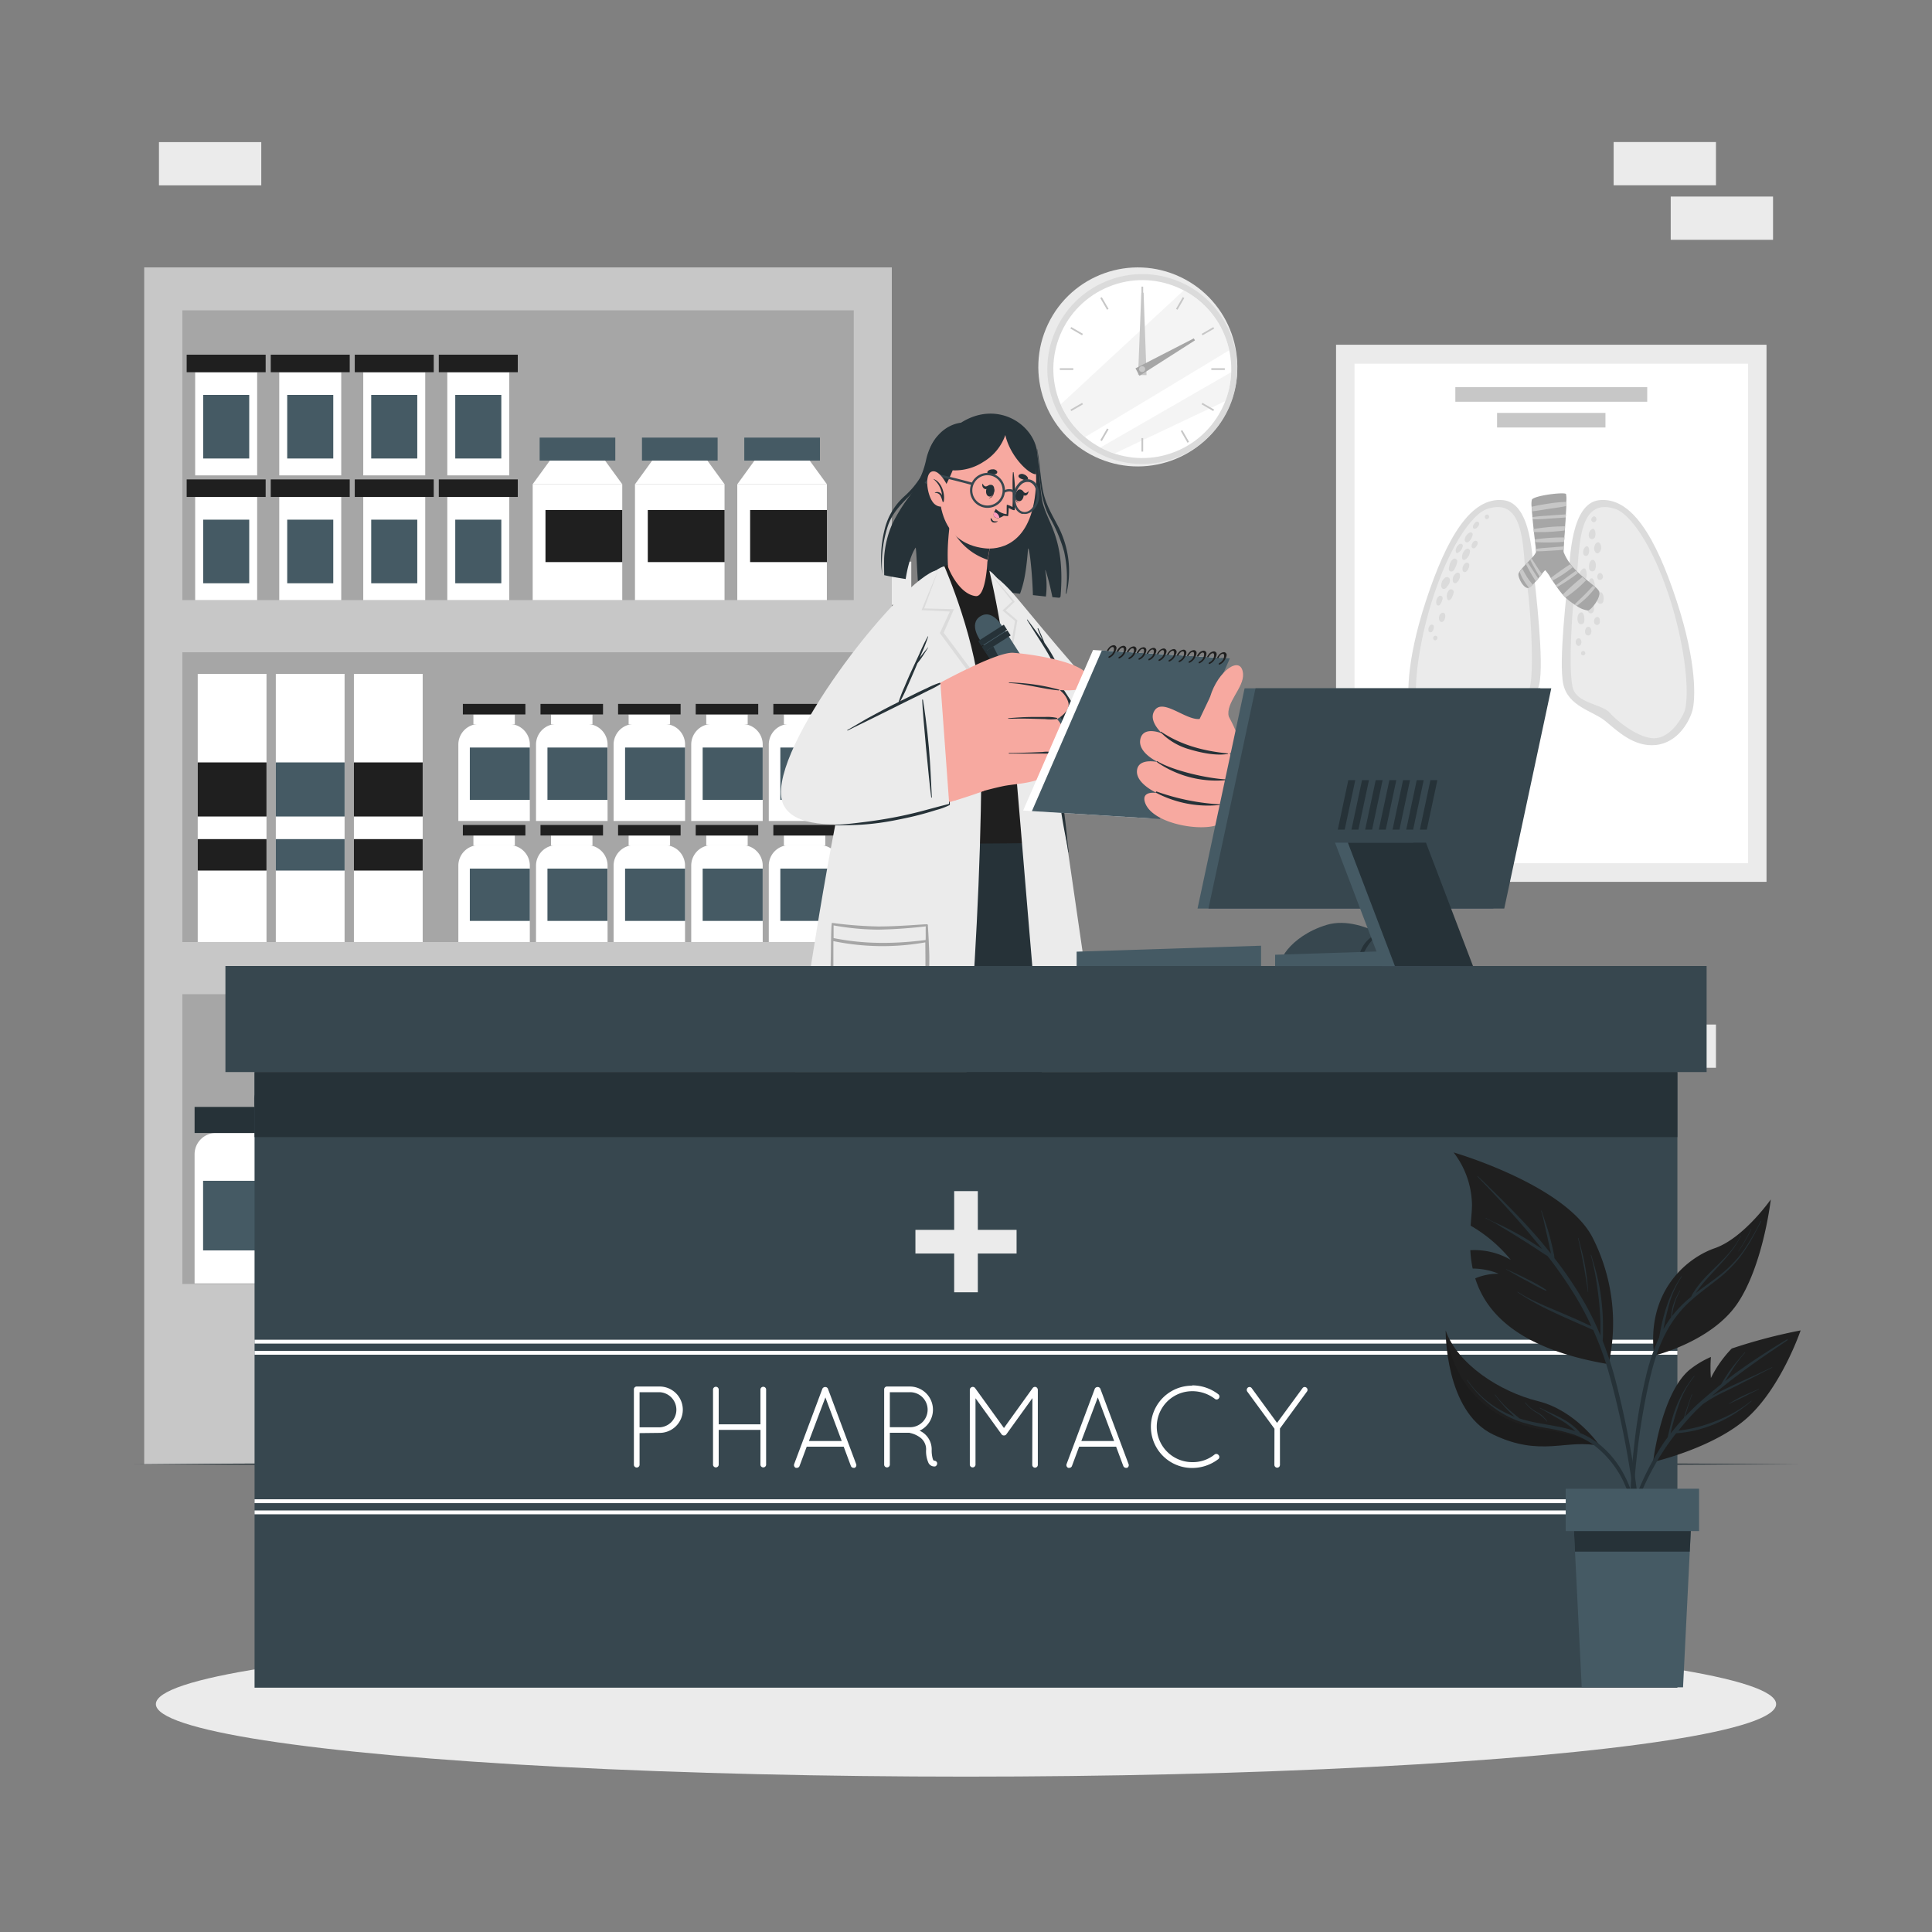 <svg xmlns="http://www.w3.org/2000/svg" viewBox="0 0 500 500"><rect x="0" y="0" width="500" height="500" fill="#808080" stroke="none"/><g id="freepik--background-complete--inject-9"><rect x="417.61" y="265.15" width="26.48" height="11.19" style="fill:#ebebeb"></rect><rect x="417.61" y="36.76" width="26.48" height="11.19" style="fill:#ebebeb"></rect><rect x="432.38" y="50.87" width="26.48" height="11.19" style="fill:#ebebeb"></rect><rect x="41.14" y="36.78" width="26.48" height="11.19" style="fill:#ebebeb"></rect><rect x="194.59" y="159.45" width="26.48" height="11.19" transform="translate(415.66 330.1) rotate(180)" style="fill:#ebebeb"></rect><rect x="209.36" y="145.34" width="26.48" height="11.19" transform="translate(445.2 301.88) rotate(180)" style="fill:#ebebeb"></rect><circle cx="294.45" cy="94.95" r="25.75" transform="translate(82.28 320.11) rotate(-64.57)" style="fill:#ebebeb"></circle><circle cx="295.63" cy="95.52" r="24.57" transform="translate(-14.2 118.5) rotate(-22.15)" style="fill:#dbdbdb"></circle><circle cx="295.63" cy="95.52" r="23.02" transform="translate(-14.19 118.62) rotate(-22.17)" style="fill:#fff"></circle><path d="M318.13,90.64c-10.49,6.35-27.71,16.77-37.34,22.48a22.93,22.93,0,0,1-6.29-8.46l31.84-29.51A23.07,23.07,0,0,1,318.13,90.64Z" style="fill:#ebebeb;opacity:0.5"></path><path d="M318.63,96.33a22.91,22.91,0,0,1-1.52,7.48L288.4,117.39a23.35,23.35,0,0,1-3.63-1.56C293.45,110.82,309.29,101.7,318.63,96.33Z" style="fill:#ebebeb;opacity:0.5"></path><rect x="295.41" y="74.18" width="0.44" height="3.49" style="fill:#c7c7c7"></rect><rect x="285.6" y="76.8" width="0.45" height="3.49" transform="translate(-0.98 153.43) rotate(-30)" style="fill:#c7c7c7"></rect><rect x="278.43" y="83.98" width="0.44" height="3.49" transform="translate(65.07 284.16) rotate(-60)" style="fill:#c7c7c7"></rect><rect x="274.28" y="95.3" width="3.49" height="0.44" style="fill:#c7c7c7"></rect><rect x="276.91" y="105.1" width="3.49" height="0.44" transform="translate(-15.33 153.44) rotate(-30)" style="fill:#c7c7c7"></rect><rect x="284.08" y="112.28" width="3.49" height="0.45" transform="translate(45.59 303.92) rotate(-60.03)" style="fill:#c7c7c7"></rect><rect x="295.41" y="113.38" width="0.44" height="3.49" style="fill:#c7c7c7"></rect><rect x="305.21" y="110.76" width="0.45" height="3.49" transform="matrix(0.87, -0.5, 0.5, 0.87, -15.33, 167.79)" style="fill:#c7c7c7"></rect><rect x="312.38" y="103.58" width="0.44" height="3.49" transform="translate(65.07 323.37) rotate(-60)" style="fill:#c7c7c7"></rect><rect x="313.49" y="95.3" width="3.49" height="0.44" style="fill:#c7c7c7"></rect><rect x="310.86" y="85.5" width="3.49" height="0.44" transform="translate(-0.98 167.79) rotate(-30)" style="fill:#c7c7c7"></rect><rect x="303.69" y="78.32" width="3.49" height="0.45" transform="translate(84.8 303.89) rotate(-60.03)" style="fill:#c7c7c7"></rect><polygon points="295.96 75.75 296.72 97.08 294.54 97.05 295.37 75.75 295.96 75.75" style="fill:#c7c7c7"></polygon><polygon points="309.25 88.09 294.9 97.25 293.86 95.33 308.96 87.57 309.25 88.09" style="fill:#a6a6a6"></polygon><path d="M296.37,95.52a.74.74,0,0,1-.74.75.75.75,0,1,1,0-1.49A.74.74,0,0,1,296.37,95.52Z" style="fill:#c7c7c7"></path><rect x="345.77" y="89.22" width="111.4" height="139" style="fill:#ebebeb"></rect><rect x="350.55" y="94.13" width="101.85" height="129.27" style="fill:#fff"></rect><path d="M389.05,129.44c-8.37-.87-14.61,9.61-20,26s-4.84,25.67-4.13,28.36,3.65,8.37,9.45,9,10.11-3.77,13.22-6.28,9.44-3.65,10.76-9.39-1-25-1.37-28.52S396.47,130.22,389.05,129.44Z" style="fill:#dbdbdb"></path><path d="M395.69,178.62c-1.52,3.43-7.49,3.74-9.33,5.82s-7.09,6.37-11.16,6.61-7.1-4.38-8.13-6.77c-.76-1.75-1.09-7.6.49-16.39a100.78,100.78,0,0,1,2.62-11,92.42,92.42,0,0,1,3.17-9c3.89-9.43,8.37-15.1,11.5-16.16,10.44-3.5,9.09,12,10.2,18.58.37,2.19.73,5.66,1,9.44.14,2.13.26,4.37.33,6.54C396.56,171.87,396.42,177,395.69,178.62Z" style="fill:#ebebeb"></path><path d="M375.25,150.14a.79.79,0,0,0-1.14-.71,2.31,2.31,0,0,0-1.08,1.65c-.12.53,0,1.42.71,1.34.46-.06.75-.54,1-.9A2.31,2.31,0,0,0,375.25,150.14Z" style="fill:#dbdbdb"></path><path d="M376.12,144.66a2.61,2.61,0,0,0-1,1.68c-.16.52-.4,1.46.39,1.57.63.08.94-.62,1.14-1.08a4.87,4.87,0,0,0,.48-1.56A.67.67,0,0,0,376.12,144.66Z" style="fill:#dbdbdb"></path><path d="M377.81,148.62a.56.56,0,0,0-.8-.36,2,2,0,0,0-1,2.21.61.61,0,0,0,.87.39A2.27,2.27,0,0,0,377.81,148.62Z" style="fill:#dbdbdb"></path><path d="M380.43,142.75a.65.65,0,0,0-1-.65,2.52,2.52,0,0,0-1,2.48.51.51,0,0,0,.64.31A2.76,2.76,0,0,0,380.43,142.75Z" style="fill:#dbdbdb"></path><path d="M377.79,140.78a2,2,0,0,0-.85.92,1.57,1.57,0,0,0-.15,1.18.33.33,0,0,0,.47.21,2.48,2.48,0,0,0,1.32-1.82C378.65,140.85,378.11,140.62,377.79,140.78Z" style="fill:#dbdbdb"></path><path d="M380.38,137.83a2.28,2.28,0,0,0-1.32,1.93.61.61,0,0,0,.88.55,3,3,0,0,0,1.17-1.88A.52.52,0,0,0,380.38,137.83Z" style="fill:#dbdbdb"></path><path d="M382.79,135.4a.53.53,0,0,0-.63-.39c-.36.09-.53.38-.72.67a1,1,0,0,0-.24.86.39.39,0,0,0,.36.3,1,1,0,0,0,.84-.46,3,3,0,0,0,.28-.34A.85.85,0,0,0,382.79,135.4Z" style="fill:#dbdbdb"></path><path d="M382.41,140.36a.54.54,0,0,0-.66-.4,1.23,1.23,0,0,0-.79.81c-.16.34-.25,1,.24,1.11s.7-.21.91-.53c.06-.11.14-.22.2-.33A1,1,0,0,0,382.41,140.36Z" style="fill:#dbdbdb"></path><path d="M380.25,146.24a.63.63,0,0,0-.91-.57,1.85,1.85,0,0,0-.79,2,.54.54,0,0,0,.76.35,1.76,1.76,0,0,0,.64-.74A2,2,0,0,0,380.25,146.24Z" style="fill:#dbdbdb"></path><path d="M375.05,152.69a2.37,2.37,0,0,0-.63,1.55c0,.34.12,1.27.69,1.06a1.35,1.35,0,0,0,.71-.85,4.18,4.18,0,0,0,.41-1.22A.71.71,0,0,0,375.05,152.69Z" style="fill:#dbdbdb"></path><path d="M372.33,154.33a2.15,2.15,0,0,0-.58,2,.52.52,0,0,0,.93.15,3.5,3.5,0,0,0,.68-1.7A.62.62,0,0,0,372.33,154.33Z" style="fill:#dbdbdb"></path><path d="M374,159.06a.62.62,0,0,0-.9-.41,1.37,1.37,0,0,0-.57.62,2.36,2.36,0,0,0-.14.74c0,.51.36,1.15.95.91a1.22,1.22,0,0,0,.58-.81A1.88,1.88,0,0,0,374,159.06Z" style="fill:#dbdbdb"></path><path d="M371.09,162.2a.56.56,0,0,0-.93-.42,1.61,1.61,0,0,0-.47,1.45.57.57,0,0,0,.93.28A2,2,0,0,0,371.09,162.2Z" style="fill:#dbdbdb"></path><path d="M371.63,164.56a.54.54,0,0,0-.63.23.68.68,0,0,0-.09.46.58.58,0,0,0,.16.31.45.45,0,0,0,.53.13.83.83,0,0,0,.16-.09.67.67,0,0,0,.26-.5A.54.54,0,0,0,371.63,164.56Z" style="fill:#dbdbdb"></path><path d="M385,133.19a.57.57,0,0,0-.64.23.77.77,0,0,0-.09.47.54.54,0,0,0,.17.3.45.45,0,0,0,.53.13l.15-.08a.64.64,0,0,0,.26-.5A.56.56,0,0,0,385,133.19Z" style="fill:#dbdbdb"></path><path d="M413.89,129.44c8.37-.87,14.61,9.61,20,26s4.84,25.67,4.13,28.36-3.65,8.37-9.45,9-10.11-3.77-13.22-6.28-9.45-3.65-10.76-9.39,1-25,1.37-28.52S406.47,130.22,413.89,129.44Z" style="fill:#dbdbdb"></path><path d="M407.25,178.62c1.51,3.43,7.49,3.74,9.33,5.82s7.09,6.37,11.16,6.61,7.1-4.38,8.13-6.77c.76-1.75,1.09-7.6-.49-16.39a100.78,100.78,0,0,0-2.62-11,92.42,92.42,0,0,0-3.17-9c-3.89-9.43-8.37-15.1-11.5-16.16-10.44-3.5-9.09,12-10.2,18.58-.37,2.19-.73,5.66-1,9.44-.14,2.13-.26,4.37-.33,6.54C406.38,171.87,406.52,177,407.25,178.62Z" style="fill:#ebebeb"></path><path d="M409.76,153.39a.6.6,0,0,0-.83,0c-.59.57-1,2.79.28,2.85S410.36,154,409.76,153.39Z" style="fill:#dbdbdb"></path><path d="M412,156a.45.45,0,0,0-.63,0,2.3,2.3,0,0,0-.37,2.32.77.77,0,0,0,1.41-.11A2.22,2.22,0,0,0,412,156Z" style="fill:#dbdbdb"></path><path d="M409,158.55c-.86.34-.9,1.91-.52,2.59a.82.82,0,0,0,1.48-.11C410.13,160.44,410.08,158.09,409,158.55Z" style="fill:#dbdbdb"></path><path d="M411.65,162.56a.67.67,0,0,0-1.14-.06,1.58,1.58,0,0,0-.16,1.57.76.76,0,0,0,1.29.06A1.6,1.6,0,0,0,411.65,162.56Z" style="fill:#dbdbdb"></path><path d="M409,165.38a.63.63,0,0,0-.89,0,1.12,1.12,0,0,0,.09,1.66.63.63,0,0,0,.77-.05A1.23,1.23,0,0,0,409,165.38Z" style="fill:#dbdbdb"></path><path d="M410,168.55h0a.52.52,0,0,0-.54,0h0a.6.6,0,0,0-.29.62.56.56,0,0,0,.52.44.56.56,0,0,0,.53-.31A.58.58,0,0,0,410,168.55Z" style="fill:#dbdbdb"></path><path d="M412.34,149.93a.51.51,0,0,0-.77-.14,3.3,3.3,0,0,0-.6,2.68.84.84,0,0,0,.9.66.85.85,0,0,0,.78-.8A3.67,3.67,0,0,0,412.34,149.93Z" style="fill:#dbdbdb"></path><path d="M410.35,147.33a.45.45,0,0,0-.6-.19,2.12,2.12,0,0,0-1,1.71c-.09.61-.11,1.62.64,1.82s1.07-.73,1.15-1.32A3,3,0,0,0,410.35,147.33Z" style="fill:#dbdbdb"></path><path d="M413,146.18a1.65,1.65,0,0,0-.38-1.09.6.6,0,0,0-.84-.05,1.64,1.64,0,0,0-.49,1.05,3,3,0,0,0,0,1.15.81.81,0,0,0,1.55.09A3,3,0,0,0,413,146.18Z" style="fill:#dbdbdb"></path><path d="M411.12,141.73a.46.46,0,0,0-.75-.24,1.76,1.76,0,0,0-.54,2,.69.69,0,0,0,1.18.07A2.11,2.11,0,0,0,411.12,141.73Z" style="fill:#dbdbdb"></path><path d="M414,160.5a1.26,1.26,0,0,0,0-.28.57.57,0,0,0-.14-.28v0h0a.56.56,0,0,0-.73-.22,1.1,1.1,0,0,0-.53.63,1.47,1.47,0,0,0,.05,1,.73.73,0,0,0,.71.39.76.76,0,0,0,.63-.49A1.79,1.79,0,0,0,414,160.5Z" style="fill:#dbdbdb"></path><path d="M414.92,154.08c-.11-.37-.39-1-.89-.75-.81.37-.89,1.84-.55,2.53a.78.78,0,0,0,1.41-.11A2.8,2.8,0,0,0,414.92,154.08Z" style="fill:#dbdbdb"></path><path d="M414.79,148.92c-.1-.36-.48-.74-.87-.57a.7.7,0,0,0-.29.19.89.89,0,0,0-.24.55.92.92,0,0,0,.18.78.7.7,0,0,0,1,0,.88.88,0,0,0,.27-.58A1.91,1.91,0,0,0,414.79,148.92Z" style="fill:#dbdbdb"></path><path d="M414.36,141.43c0-.39-.33-1.16-.85-1.07s-.83.72-.9,1.17a1.57,1.57,0,0,0,.47,1.58.61.61,0,0,0,.65,0A1.78,1.78,0,0,0,414.36,141.43Z" style="fill:#dbdbdb"></path><path d="M412.6,137a.49.49,0,0,0-.56-.1,1.8,1.8,0,0,0-.86,1.74.85.85,0,0,0,.68.86.82.82,0,0,0,.94-.55A2.45,2.45,0,0,0,412.6,137Z" style="fill:#dbdbdb"></path><path d="M413.1,134.09a.56.56,0,0,0-.61-.44.79.79,0,0,0-.39.21.92.92,0,0,0-.28.62.65.65,0,0,0,1.26.24A.86.86,0,0,0,413.1,134.09Z" style="fill:#dbdbdb"></path><path d="M411,158a6.48,6.48,0,0,1-3-1.22l-.56-.36a17.8,17.8,0,0,1-2.23-1.71l-.1-.09a8.9,8.9,0,0,1-.71-.76c-.48-.56-1-1.24-1.49-1.94-.11-.16-.22-.31-.32-.47-.29-.41-.57-.83-.84-1.23-.15-.22-.3-.44-.43-.66a11.18,11.18,0,0,0-1.43-2,8.4,8.4,0,0,0-.85,1l-.57.71-.37.45c-.2.24-.41.49-.62.72a11,11,0,0,1-.79.85,4.63,4.63,0,0,1-1,.79.69.69,0,0,1-.37.09c-1.11-.12-2.41-2.52-2.35-3.59a1.41,1.41,0,0,1,.29-.65,9.39,9.39,0,0,1,.67-.86c.3-.34.65-.72,1-1.09l.45-.48.64-.66.35-.38a5.69,5.69,0,0,0,1.14-1.54,1.5,1.5,0,0,0,0-.32c0-.15,0-.36-.06-.6,0-.46-.11-1.06-.19-1.76,0-.22,0-.45-.07-.69-.07-.6-.15-1.24-.22-1.91,0-.25-.05-.51-.08-.77-.09-.84-.18-1.71-.26-2.53l-.06-.57c0-.51-.09-1-.12-1.47s-.06-.85-.08-1.22a5.62,5.62,0,0,1,.07-1.75c.27-.61,3-1.21,5.34-1.48,1.77-.21,3.33-.24,3.51,0a7.18,7.18,0,0,1,.07,1.94c0,.32,0,.68,0,1.06h0c0,.67-.07,1.4-.11,2.18,0,.26,0,.53-.05.79,0,.75-.09,1.52-.14,2.29,0,.36-.05.72-.07,1.08,0,.62-.08,1.23-.12,1.79,0,.4-.05.78-.08,1.14s0,.84-.07,1.19,0,.64-.05.88a3.87,3.87,0,0,0,0,.69,12,12,0,0,0,1.75,3.06c.19.26.4.51.61.76s.56.63.85.92.38.39.57.57c.37.36.75.71,1.12,1l1,.83,1.1.9.68.56c.2.17.4.33.57.49a3.72,3.72,0,0,1,.94,1.08C414.39,154.68,411.81,157.85,411,158Z" style="fill:#a6a6a6"></path><path d="M405.37,129.89c0,.32,0,.68,0,1.06h0c-1.5.34-3.06.52-4.53.74l-3.44.54c-.31,0-.61.1-.91.13,0-.44-.06-.85-.08-1.22l1.1-.24c1.06-.22,2.13-.4,3.2-.56A34.49,34.49,0,0,1,405.37,129.89Z" style="fill:#c7c7c7"></path><path d="M405.23,133.13c0,.26,0,.53-.05.79-1.11.11-2.22.15-3.32.23-1.72.11-3.49.3-5.22.25l-.06-.57c1.59-.26,3.22-.33,4.81-.44C402.66,133.31,403.94,133.18,405.23,133.13Z" style="fill:#c7c7c7"></path><path d="M405,136.21c0,.36-.05.72-.07,1.08a53.41,53.41,0,0,1-8,.41c0-.25-.05-.51-.08-.77A49.76,49.76,0,0,1,405,136.21Z" style="fill:#c7c7c7"></path><path d="M404.85,139.08c0,.4-.05.78-.08,1.14a54.66,54.66,0,0,1-7.5.08c0-.22,0-.45-.07-.69A52.24,52.24,0,0,1,404.85,139.08Z" style="fill:#c7c7c7"></path><path d="M404.7,141.41c0,.35,0,.64-.05.88-.95.09-1.91.14-2.85.2-1.43.09-2.86.22-4.28.17,0-.15,0-.36-.06-.6,1.28-.21,2.57-.28,3.87-.38C402.44,141.59,403.57,141.48,404.7,141.41Z" style="fill:#c7c7c7"></path><path d="M396.72,151.35a4.63,4.63,0,0,1-1,.79,14.85,14.85,0,0,1-1.42-2,11.26,11.26,0,0,1-1-2.1,9.39,9.39,0,0,1,.67-.86c.43.8.87,1.6,1.35,2.36A20.91,20.91,0,0,0,396.72,151.35Z" style="fill:#c7c7c7"></path><path d="M398.13,149.78c-.2.24-.41.49-.62.72a41.72,41.72,0,0,1-2.57-4.46l.45-.48C396.18,146.79,397.26,148.43,398.13,149.78Z" style="fill:#c7c7c7"></path><path d="M399.07,148.62l-.57.71c-.37-.59-.71-1.22-1.05-1.79-.51-.86-1-1.75-1.42-2.64l.35-.38c.56.89,1.13,1.77,1.7,2.65C398.39,147.65,398.74,148.13,399.07,148.62Z" style="fill:#c7c7c7"></path><path d="M407,146.8a29.91,29.91,0,0,1-5.22,3.45c-.15-.22-.3-.44-.43-.66,1.15-.93,3.45-2.56,5-3.55C406.58,146.3,406.79,146.55,407,146.8Z" style="fill:#c7c7c7"></path><path d="M408.42,148.29a47.51,47.51,0,0,1-5.48,3.66c-.11-.16-.22-.31-.32-.47,1.44-1,3.67-2.67,5.23-3.76Q408.14,148,408.42,148.29Z" style="fill:#c7c7c7"></path><path d="M410.5,150.15a32.17,32.17,0,0,1-5.36,4.5,8.9,8.9,0,0,1-.71-.76,64.3,64.3,0,0,1,5.11-4.57Z" style="fill:#c7c7c7"></path><path d="M412.85,152.1a22,22,0,0,1-4.82,4.71l-.56-.36c.86-.85,1.75-1.66,2.61-2.52s1.47-1.55,2.2-2.32C412.48,151.78,412.68,151.94,412.85,152.1Z" style="fill:#c7c7c7"></path><rect x="376.64" y="100.2" width="49.66" height="3.77" style="fill:#c7c7c7"></rect><rect x="387.44" y="106.86" width="28.05" height="3.77" style="fill:#c7c7c7"></rect></g><g id="freepik--Shadow--inject-9"><ellipse cx="250" cy="441.02" rx="209.66" ry="18.77" style="fill:#ebebeb"></ellipse></g><g id="freepik--Shelf--inject-9"><rect x="37.33" y="69.2" width="193.48" height="309.71" transform="translate(268.13 448.11) rotate(180)" style="fill:#c7c7c7"></rect><rect x="47.18" y="80.32" width="173.76" height="74.99" transform="translate(268.13 235.62) rotate(180)" style="fill:#a6a6a6"></rect><rect x="47.18" y="168.81" width="173.76" height="74.99" transform="translate(268.13 412.61) rotate(180)" style="fill:#a6a6a6"></rect><rect x="47.18" y="257.31" width="173.76" height="74.99" transform="translate(268.13 589.6) rotate(180)" style="fill:#a6a6a6"></rect><rect x="91.59" y="174.41" width="17.8" height="69.39" style="fill:#fff"></rect><rect x="91.59" y="197.31" width="17.8" height="14" style="fill:#1F1F1F"></rect><rect x="91.59" y="217.16" width="17.8" height="8.14" style="fill:#1F1F1F"></rect><rect x="71.38" y="174.41" width="17.8" height="69.39" style="fill:#fff"></rect><rect x="71.38" y="197.31" width="17.8" height="14" style="fill:#455a64"></rect><rect x="71.38" y="217.16" width="17.8" height="8.14" style="fill:#455a64"></rect><rect x="51.17" y="174.41" width="17.8" height="69.39" style="fill:#fff"></rect><rect x="51.17" y="197.31" width="17.8" height="14" style="fill:#1F1F1F"></rect><rect x="51.17" y="217.16" width="17.8" height="8.14" style="fill:#1F1F1F"></rect><rect x="50.52" y="128.61" width="16.04" height="26.69" transform="translate(117.07 283.92) rotate(180)" style="fill:#fff"></rect><rect x="48.32" y="124.07" width="20.44" height="4.54" transform="translate(117.07 252.68) rotate(180)" style="fill:#1F1F1F"></rect><rect x="52.57" y="134.49" width="11.92" height="16.46" transform="translate(117.07 285.44) rotate(180)" style="fill:#455a64"></rect><rect x="50.52" y="96.33" width="16.04" height="26.69" transform="translate(117.07 219.36) rotate(180)" style="fill:#fff"></rect><rect x="48.32" y="91.79" width="20.44" height="4.54" transform="translate(117.07 188.12) rotate(180)" style="fill:#1F1F1F"></rect><rect x="52.57" y="102.21" width="11.92" height="16.46" transform="translate(117.07 220.87) rotate(180)" style="fill:#455a64"></rect><rect x="72.26" y="128.61" width="16.04" height="26.69" transform="translate(160.57 283.92) rotate(180)" style="fill:#fff"></rect><rect x="70.06" y="124.07" width="20.44" height="4.54" transform="translate(160.57 252.68) rotate(180)" style="fill:#1F1F1F"></rect><rect x="74.32" y="134.49" width="11.92" height="16.46" transform="translate(160.57 285.44) rotate(180)" style="fill:#455a64"></rect><rect x="72.26" y="96.33" width="16.04" height="26.69" transform="translate(160.57 219.36) rotate(180)" style="fill:#fff"></rect><rect x="70.06" y="91.79" width="20.44" height="4.54" transform="translate(160.57 188.12) rotate(180)" style="fill:#1F1F1F"></rect><rect x="74.32" y="102.21" width="11.92" height="16.46" transform="translate(160.57 220.87) rotate(180)" style="fill:#455a64"></rect><rect x="94.01" y="128.61" width="16.04" height="26.69" transform="translate(204.06 283.92) rotate(180)" style="fill:#fff"></rect><rect x="91.81" y="124.07" width="20.44" height="4.54" transform="translate(204.06 252.68) rotate(180)" style="fill:#1F1F1F"></rect><rect x="96.07" y="134.49" width="11.92" height="16.46" transform="translate(204.06 285.44) rotate(180)" style="fill:#455a64"></rect><rect x="94.01" y="96.33" width="16.04" height="26.69" transform="translate(204.06 219.36) rotate(180)" style="fill:#fff"></rect><rect x="91.81" y="91.79" width="20.44" height="4.54" transform="translate(204.06 188.12) rotate(180)" style="fill:#1F1F1F"></rect><rect x="96.07" y="102.21" width="11.92" height="16.46" transform="translate(204.06 220.87) rotate(180)" style="fill:#455a64"></rect><rect x="115.76" y="128.61" width="16.04" height="26.69" transform="translate(247.56 283.92) rotate(180)" style="fill:#fff"></rect><rect x="113.56" y="124.07" width="20.44" height="4.54" transform="translate(247.56 252.68) rotate(180)" style="fill:#1F1F1F"></rect><rect x="117.82" y="134.49" width="11.92" height="16.46" transform="translate(247.56 285.44) rotate(180)" style="fill:#455a64"></rect><rect x="115.76" y="96.33" width="16.04" height="26.69" transform="translate(247.56 219.36) rotate(180)" style="fill:#fff"></rect><rect x="113.56" y="91.79" width="20.44" height="4.54" transform="translate(247.56 188.12) rotate(180)" style="fill:#1F1F1F"></rect><rect x="117.82" y="102.21" width="11.92" height="16.46" transform="translate(247.56 220.87) rotate(180)" style="fill:#455a64"></rect><path d="M199,218.72h18.5a0,0,0,0,1,0,0v19.77a5.31,5.31,0,0,1-5.31,5.31h-7.88a5.31,5.31,0,0,1-5.31-5.31V218.72A0,0,0,0,1,199,218.72Z" transform="translate(416.46 462.52) rotate(180)" style="fill:#fff"></path><rect x="202.87" y="216.24" width="10.72" height="2.56" transform="translate(416.46 435.03) rotate(180)" style="fill:#fff"></rect><rect x="200.14" y="213.51" width="16.18" height="2.73" transform="translate(416.46 429.74) rotate(180)" style="fill:#1F1F1F"></rect><rect x="201.94" y="224.8" width="15.53" height="13.54" transform="translate(419.42 463.13) rotate(180)" style="fill:#455a64"></rect><path d="M178.89,218.72h18.5a0,0,0,0,1,0,0v19.77a5.31,5.31,0,0,1-5.31,5.31H184.2a5.31,5.31,0,0,1-5.31-5.31V218.72A0,0,0,0,1,178.89,218.72Z" transform="translate(376.28 462.52) rotate(180)" style="fill:#fff"></path><rect x="182.78" y="216.24" width="10.72" height="2.56" transform="translate(376.28 435.03) rotate(180)" style="fill:#fff"></rect><rect x="180.05" y="213.51" width="16.18" height="2.73" transform="translate(376.28 429.74) rotate(180)" style="fill:#1F1F1F"></rect><rect x="181.86" y="224.8" width="15.53" height="13.54" transform="translate(379.24 463.13) rotate(180)" style="fill:#455a64"></rect><path d="M158.8,218.72h18.5a0,0,0,0,1,0,0v19.77A5.31,5.31,0,0,1,172,243.8h-7.88a5.31,5.31,0,0,1-5.31-5.31V218.72A0,0,0,0,1,158.8,218.72Z" transform="translate(336.1 462.52) rotate(180)" style="fill:#fff"></path><rect x="162.69" y="216.24" width="10.72" height="2.56" transform="translate(336.1 435.03) rotate(180)" style="fill:#fff"></rect><rect x="159.96" y="213.51" width="16.18" height="2.73" transform="translate(336.1 429.74) rotate(180)" style="fill:#1F1F1F"></rect><rect x="161.77" y="224.8" width="15.53" height="13.54" transform="translate(339.07 463.13) rotate(180)" style="fill:#455a64"></rect><path d="M138.71,218.72h18.5a0,0,0,0,1,0,0v19.77a5.31,5.31,0,0,1-5.31,5.31H144a5.31,5.31,0,0,1-5.31-5.31V218.72A0,0,0,0,1,138.71,218.72Z" transform="translate(295.93 462.52) rotate(180)" style="fill:#fff"></path><rect x="142.6" y="216.24" width="10.72" height="2.56" transform="translate(295.93 435.03) rotate(180)" style="fill:#fff"></rect><rect x="139.87" y="213.51" width="16.18" height="2.73" transform="translate(295.93 429.74) rotate(180)" style="fill:#1F1F1F"></rect><rect x="141.68" y="224.8" width="15.53" height="13.54" transform="translate(298.89 463.13) rotate(180)" style="fill:#455a64"></rect><path d="M118.63,218.72h18.5a0,0,0,0,1,0,0v19.77a5.31,5.31,0,0,1-5.31,5.31h-7.88a5.31,5.31,0,0,1-5.31-5.31V218.72A0,0,0,0,1,118.63,218.72Z" transform="translate(255.75 462.52) rotate(180)" style="fill:#fff"></path><rect x="122.51" y="216.24" width="10.72" height="2.56" transform="translate(255.75 435.03) rotate(180)" style="fill:#fff"></rect><rect x="119.78" y="213.51" width="16.18" height="2.73" transform="translate(255.75 429.74) rotate(180)" style="fill:#1F1F1F"></rect><rect x="121.59" y="224.8" width="15.53" height="13.54" transform="translate(258.71 463.13) rotate(180)" style="fill:#455a64"></rect><path d="M199,187.38h18.5a0,0,0,0,1,0,0v19.77a5.31,5.31,0,0,1-5.31,5.31h-7.88a5.31,5.31,0,0,1-5.31-5.31V187.38A0,0,0,0,1,199,187.38Z" transform="translate(416.46 399.84) rotate(180)" style="fill:#fff"></path><rect x="202.87" y="184.9" width="10.72" height="2.56" transform="translate(416.46 372.35) rotate(180)" style="fill:#fff"></rect><rect x="200.14" y="182.16" width="16.18" height="2.73" transform="translate(416.46 367.06) rotate(180)" style="fill:#1F1F1F"></rect><rect x="201.94" y="193.45" width="15.53" height="13.54" transform="translate(419.42 400.45) rotate(180)" style="fill:#455a64"></rect><path d="M178.89,187.38h18.5a0,0,0,0,1,0,0v19.77a5.31,5.31,0,0,1-5.31,5.31H184.2a5.31,5.31,0,0,1-5.31-5.31V187.38A0,0,0,0,1,178.89,187.38Z" transform="translate(376.28 399.84) rotate(180)" style="fill:#fff"></path><rect x="182.78" y="184.9" width="10.72" height="2.56" transform="translate(376.28 372.35) rotate(180)" style="fill:#fff"></rect><rect x="180.05" y="182.16" width="16.18" height="2.73" transform="translate(376.28 367.06) rotate(180)" style="fill:#1F1F1F"></rect><rect x="181.86" y="193.45" width="15.53" height="13.54" transform="translate(379.24 400.45) rotate(180)" style="fill:#455a64"></rect><path d="M158.8,187.38h18.5a0,0,0,0,1,0,0v19.77a5.31,5.31,0,0,1-5.31,5.31h-7.88a5.31,5.31,0,0,1-5.31-5.31V187.38A0,0,0,0,1,158.8,187.38Z" transform="translate(336.1 399.84) rotate(180)" style="fill:#fff"></path><rect x="162.69" y="184.9" width="10.72" height="2.56" transform="translate(336.1 372.35) rotate(180)" style="fill:#fff"></rect><rect x="159.96" y="182.16" width="16.18" height="2.73" transform="translate(336.1 367.06) rotate(180)" style="fill:#1F1F1F"></rect><rect x="161.77" y="193.45" width="15.53" height="13.54" transform="translate(339.07 400.45) rotate(180)" style="fill:#455a64"></rect><path d="M138.71,187.38h18.5a0,0,0,0,1,0,0v19.77a5.31,5.31,0,0,1-5.31,5.31H144a5.31,5.31,0,0,1-5.31-5.31V187.38A0,0,0,0,1,138.71,187.38Z" transform="translate(295.93 399.84) rotate(180)" style="fill:#fff"></path><rect x="142.6" y="184.9" width="10.72" height="2.56" transform="translate(295.93 372.35) rotate(180)" style="fill:#fff"></rect><rect x="139.87" y="182.16" width="16.18" height="2.73" transform="translate(295.93 367.06) rotate(180)" style="fill:#1F1F1F"></rect><rect x="141.68" y="193.45" width="15.53" height="13.54" transform="translate(298.89 400.45) rotate(180)" style="fill:#455a64"></rect><path d="M118.63,187.38h18.5a0,0,0,0,1,0,0v19.77a5.31,5.31,0,0,1-5.31,5.31h-7.88a5.31,5.31,0,0,1-5.31-5.31V187.38A0,0,0,0,1,118.63,187.38Z" transform="translate(255.75 399.84) rotate(180)" style="fill:#fff"></path><rect x="122.51" y="184.9" width="10.72" height="2.56" transform="translate(255.75 372.35) rotate(180)" style="fill:#fff"></rect><rect x="119.78" y="182.16" width="16.18" height="2.73" transform="translate(255.75 367.06) rotate(180)" style="fill:#1F1F1F"></rect><rect x="121.59" y="193.45" width="15.53" height="13.54" transform="translate(258.71 400.45) rotate(180)" style="fill:#455a64"></rect><path d="M135.06,293.22H175.5a0,0,0,0,1,0,0v33.43a5.5,5.5,0,0,1-5.5,5.5H140.56a5.5,5.5,0,0,1-5.5-5.5V293.22A0,0,0,0,1,135.06,293.22Z" transform="translate(310.55 625.37) rotate(180)" style="fill:#fff"></path><rect x="135.06" y="286.47" width="40.44" height="6.75" transform="translate(310.55 579.69) rotate(180)" style="fill:#263238"></rect><rect x="150.48" y="281.99" width="9.59" height="6.11" rx="2.22" transform="translate(310.55 570.08) rotate(180)" style="fill:#263238"></rect><rect x="137.25" y="305.59" width="36.05" height="18.02" transform="translate(310.55 629.2) rotate(180)" style="fill:#455a64"></rect><path d="M92.71,293.22h40.44a0,0,0,0,1,0,0v33.43a5.5,5.5,0,0,1-5.5,5.5H98.21a5.5,5.5,0,0,1-5.5-5.5V293.22A0,0,0,0,1,92.71,293.22Z" transform="translate(225.86 625.37) rotate(180)" style="fill:#fff"></path><rect x="92.71" y="286.47" width="40.44" height="6.75" transform="translate(225.86 579.69) rotate(180)" style="fill:#263238"></rect><rect x="108.14" y="281.99" width="9.59" height="6.11" rx="2.22" transform="translate(225.86 570.08) rotate(180)" style="fill:#263238"></rect><rect x="94.91" y="305.59" width="36.05" height="18.02" transform="translate(225.86 629.2) rotate(180)" style="fill:#455a64"></rect><path d="M177.32,293.22h40.44a0,0,0,0,1,0,0v33.43a5.5,5.5,0,0,1-5.5,5.5H182.82a5.5,5.5,0,0,1-5.5-5.5V293.22A0,0,0,0,1,177.32,293.22Z" transform="translate(395.08 625.37) rotate(180)" style="fill:#fff"></path><rect x="177.32" y="286.47" width="40.44" height="6.75" transform="translate(395.08 579.69) rotate(180)" style="fill:#263238"></rect><rect x="192.75" y="281.99" width="9.59" height="6.11" rx="2.22" transform="translate(395.08 570.08) rotate(180)" style="fill:#263238"></rect><rect x="179.52" y="305.59" width="36.05" height="18.02" transform="translate(395.08 629.2) rotate(180)" style="fill:#455a64"></rect><path d="M50.37,293.22H90.81a0,0,0,0,1,0,0v33.43a5.5,5.5,0,0,1-5.5,5.5H55.87a5.5,5.5,0,0,1-5.5-5.5V293.22A0,0,0,0,1,50.37,293.22Z" transform="translate(141.17 625.37) rotate(180)" style="fill:#fff"></path><rect x="50.37" y="286.47" width="40.44" height="6.75" transform="translate(141.17 579.69) rotate(180)" style="fill:#263238"></rect><rect x="65.79" y="281.99" width="9.59" height="6.11" rx="2.22" transform="translate(141.17 570.08) rotate(180)" style="fill:#263238"></rect><rect x="52.56" y="305.59" width="36.05" height="18.02" transform="translate(141.17 629.2) rotate(180)" style="fill:#455a64"></rect><rect x="137.85" y="125.32" width="23.18" height="29.99" transform="translate(298.89 280.63) rotate(180)" style="fill:#fff"></rect><polygon points="137.85 125.32 161.04 125.32 156.59 119.2 142.3 119.2 137.85 125.32" style="fill:#fff"></polygon><rect x="139.65" y="113.26" width="19.58" height="5.95" transform="translate(298.89 232.46) rotate(180)" style="fill:#455a64"></rect><rect x="141.16" y="131.99" width="19.87" height="13.48" transform="translate(302.2 277.46) rotate(180)" style="fill:#1F1F1F"></rect><rect x="164.34" y="125.32" width="23.18" height="29.99" transform="translate(351.85 280.63) rotate(180)" style="fill:#fff"></rect><polygon points="164.34 125.32 187.52 125.32 183.07 119.2 168.78 119.2 164.34 125.32" style="fill:#fff"></polygon><rect x="166.13" y="113.26" width="19.58" height="5.95" transform="translate(351.85 232.46) rotate(180)" style="fill:#455a64"></rect><rect x="167.64" y="131.99" width="19.87" height="13.48" transform="translate(355.16 277.46) rotate(180)" style="fill:#1F1F1F"></rect><rect x="190.82" y="125.32" width="23.18" height="29.99" transform="translate(404.81 280.63) rotate(180)" style="fill:#fff"></rect><polygon points="190.82 125.32 214 125.32 209.55 119.2 195.26 119.2 190.82 125.32" style="fill:#fff"></polygon><rect x="192.61" y="113.26" width="19.58" height="5.95" transform="translate(404.81 232.46) rotate(180)" style="fill:#455a64"></rect><rect x="194.12" y="131.99" width="19.87" height="13.48" transform="translate(408.12 277.46) rotate(180)" style="fill:#1F1F1F"></rect></g><g id="freepik--Floor--inject-9"><polygon points="34 378.91 88 378.67 142 378.58 250 378.41 358 378.58 412 378.67 466 378.91 412 379.15 358 379.24 250 379.41 142 379.24 88 379.15 34 378.91" style="fill:#263238"></polygon></g><g id="freepik--Character--inject-9"><path d="M255.62,369.07s5.15,37.93,5.15,38c.1,7.25.31,13.61.72,16.89a.09.09,0,0,0,0,.05,4.94,4.94,0,0,0,.57,2.23.1.1,0,0,0,0,.05c2.18,1.43,60.17,2.38,62.21,1.73s.34-6.49-1.88-8.33-24.27-12.12-24.27-12.12l-5.52-37.91Z" style="fill:#f7a9a0"></path><path d="M260.85,411.69c.12,5.26.32,9.68.65,12.23a.07.07,0,0,0,0,.05,4.85,4.85,0,0,0,.56,2.23s0,0,0,.05c2.18,1.43,60.17,2.37,62.21,1.73s.34-6.49-1.88-8.32c-1.07-.88-6.67-3.69-12.22-6.38,1.76,1.38,3.53,3.08,2.72,3.77C311.52,418.26,276.35,417,260.85,411.69Z" style="fill:#263238"></path><path d="M307,411.69s-10.26-4.67-27.86,3.78" style="fill:#263238"></path><polygon points="259.16 395.21 296.26 394.4 272.06 204.77 233.8 204.77 259.16 395.21" style="fill:#f7a9a0"></polygon><path d="M237.75,369.63s-4.86,36.16-4.86,36.18c0,7.26-.21,13.62-.61,16.9a.09.09,0,0,1,0,.05,5.05,5.05,0,0,1-.54,2.24l0,0c-2.17,1.45-54,2.77-56,2.14s-.38-6.5,1.83-8.34,18-12.28,18-12.28l6.09-37.89Z" style="fill:#f7a9a0"></path><path d="M175.69,427.18c2,.63,53.82-.69,56-2.13,0,0,0,0,0-.06a4.85,4.85,0,0,0,.56-2.23.13.13,0,0,0,0-.06,91.71,91.71,0,0,0,.54-11.47c-8.46,5.36-30.35,7.75-37.31,6.22-6.17-1.35-4.82-6.32-3.52-8.56-4.77,3.18-12.92,8.65-14.48,9.95C175.31,420.68,173.65,426.55,175.69,427.18Z" style="fill:#263238"></path><path d="M192,408.89s17.43-2.84,29.34,6.58" style="fill:#263238"></path><path d="M268.58,204.73a.16.16,0,0,1,0,0c-.15.7-2.55,11.82-5,21.37-1.81,7-3.67,13.11-4.73,13.74a25.94,25.94,0,0,1-4,2L234.39,394.68l-36.85-.82,19.53-164.7,4.62-24.43Z" style="fill:#f7a9a0"></path><path d="M219.82,204.84H273l15.7,116.51s-25.44,6.47-41.07,6.31S204.22,319,204.22,319Z" style="fill:#263238"></path><path d="M274.48,154.29a.45.45,0,0,1-.41.41l-1.71-.16c-.9-4.48-2.06-8.11-1.82-6.73a23.15,23.15,0,0,1,.14,6.57c-.75-.07-2.49-.27-3.36-.36-.25-7.68-1.14-13.49-1.28-11.76-.57,7-1.27,9.11-2.05,11.4-8.13-.9-18.77-2.22-26.45-3.34-.29-4.27-.42-8.86-.6-8.57-1.38,2.16-2.15,5.5-2.55,8.1-2.44-.38-4.38-.73-5.56-1,0,0-.07-3.57,0-4.72a25.44,25.44,0,0,1,2.1-8.55,43.79,43.79,0,0,1,4.7-7.5l0-.05s0,0,0,0a25.27,25.27,0,0,0,2.81-5,.05.05,0,0,0,0,0,25.37,25.37,0,0,0,1.23-4c1.08-5,4.39-9,9.05-9.64,9.05-5.73,18.26,0,19.6,7v0c.44,3.09.67,7,1,10.1a0,0,0,0,0,0,0s0,0,0,0h0a31.81,31.81,0,0,0,.51,3.57C271.25,135.69,275.68,139.5,274.48,154.29Z" style="fill:#263238"></path><path d="M246.66,110.34a9.5,9.5,0,0,0-6.29,6.91,26.46,26.46,0,0,1-2.08,6.14,22.45,22.45,0,0,1-4.18,5,16.83,16.83,0,0,0-5.14,8.51,30.31,30.31,0,0,0-.66,11.71s0,0,0,0a32.17,32.17,0,0,1,1.34-12.1c1.22-3.93,3.72-6.13,6.34-8.84A17.35,17.35,0,0,0,240.4,120a21.27,21.27,0,0,1,1.67-5.34,10.4,10.4,0,0,1,4.75-3.89C247.06,110.63,246.9,110.25,246.66,110.34Z" style="fill:#263238"></path><path d="M274,136.52c-1.65-3.22-3.45-6-4.14-9.81-.64-3.45-.77-7-1.43-10.44,0-.06-.08,0-.07,0,.89,6.07.39,12,3.18,17.41a39.69,39.69,0,0,1,3.85,9.09,30.5,30.5,0,0,1,.45,10.79c0,.13.14.15.17,0A25.18,25.18,0,0,0,274,136.52Z" style="fill:#263238"></path><path d="M254.07,164c3,9.77,15.6,41.57,25.36,44.55,6.4,2,32.95,1.59,38-4.26,2.2-2.55.43-21.76-3.14-21.3s-24.92,1.49-27.45.52-20.11-25-26.91-31.12C248.2,141.76,252.44,158.73,254.07,164Z" style="fill:#f7a9a0"></path><path d="M306.43,181l-1.8,28.49s-21.19,2.08-29.83-2.11c-10.49-5.09-22.45-40.89-24-46.72-2.51-9.57-.85-15,4.09-13,1.92.75,4.34,2.62,7.2,5.82S282,178,287.65,182.35C290.8,184.77,306.43,181,306.43,181Z" style="fill:#ebebeb"></path><path d="M299.44,207.8c.14-4.22,1.35-21.46,1.86-25.17,0-.25.21-.29.21,0-.12,12.65-1.55,21.06-1.9,25.19C299.6,207.9,299.44,207.91,299.44,207.8Z" style="fill:#263238"></path><path d="M295.69,209.93c-6.85.14-15.94-.2-20.89-2.6-10.49-5.09-22.45-40.89-24-46.72-2.51-9.57-.85-15,4.09-13l.46.2Z" style="fill:#263238"></path><path d="M271.56,189.3l4.19,28.79s-46.92.69-58.57-.13c0,0,9.5-53.82,22-67.42,6.26-6.8,13.61-6.29,18.3-1.53,1.19,1.2,15.34,19.9,16.83,27.05C275.64,182.36,271.56,189.3,271.56,189.3Z" style="fill:#1F1F1F"></path><path d="M244.4,146.56s8.82,20.06,9.35,36.33c1.42,43.64-4.68,115.68-6.79,120.87-2.9,7.12-46.51,14.2-46.51,14.2s12.8-107.42,24.41-140C235.62,147.71,244.4,146.56,244.4,146.56Z" style="fill:#ebebeb"></path><path d="M215,248.33c-.2,6.41.09,13.67,1.46,15,2.56,2.5,9.36,2.29,11.5,2.28s9.76,0,11.55-4c.79-1.73,1-10.69,1-13.86,0-1.29-.3-7.62-.4-8.33,0-.16-.47-.15-.49,0-.11.73,0,3.36-.08,3.86-12.27,1.57-19.87.26-23.81-.5,0-1.19,0-2.11,0-3.29a67.24,67.24,0,0,0,11.63,1.1,126.56,126.56,0,0,0,12.75-.91c.1,0,0-.48-.12-.48-1.6,0-7.15.57-12.73.57a104.1,104.1,0,0,1-11.94-.93C215.08,238.89,215.07,245.25,215,248.33Zm2.2,14.27c-1.35-1.55-1.52-6-1.52-8.71,0-3.69,0-6.64,0-10.33a63.1,63.1,0,0,0,23.79.32c0,.16.08,7.94,0,10.42-.09,3.17-.19,6-1.41,7.68-1,1.41-4,2.83-10.74,2.82C222.44,264.79,218.32,263.9,217.18,262.6Z" style="fill:#a6a6a6"></path><path d="M273.16,304.42C275.57,310.14,290,314,290,314L271.82,188.77a18.71,18.71,0,0,0,2.54-12.59c-1.22-7-15.93-27.4-18.31-28.45a227.14,227.14,0,0,1,5.1,31.94C265.23,223.69,270.52,298.2,273.16,304.42Z" style="fill:#ebebeb"></path><path d="M269.72,166.67c-1.31-2.09-2.65-4.16-3.94-6.26,0-.06.06-.13.1-.07,1.31,1.72,2.59,3.47,3.86,5.22-.42-.94-.83-1.88-1.21-2.84,0-.11.11-.2.17-.09.58,1.23,1.11,2.49,1.62,3.75a36.24,36.24,0,0,1,3,5A17.26,17.26,0,0,1,274.91,183a15.43,15.43,0,0,1-1.17,3.21c-.35.69-1.48,2.2-1.47,2.24.74,4.1,1.29,8.25,1.87,12.38s1.18,8.36,1.66,12.55c.28,2.37.46,4.77.8,7.13,0,.09-.12.12-.13,0-.3-2.06-.75-4.1-1.12-6.15s-.71-4.1-1-6.16c-.67-4.16-1.26-8.33-1.86-12.5-.34-2.36-.72-4.71-1-7.08a21.84,21.84,0,0,1,1.36-2.59,17,17,0,0,0,1-2.71,15.29,15.29,0,0,0,.49-5.83C273.88,173.57,271.82,170,269.72,166.67Z" style="fill:#263238"></path><path d="M256.16,148.19q1.45,1.94,2.95,3.84c1,1.26,2,2.54,3,3.8l0-.3-2.47,2.27-.2.19.22.18c1,.89,2.09,1.75,3.14,2.62l-.09-.22c-.38,2.35-.79,4.7-1.13,7.06s-.7,4.72-1,7.08q.75-3.51,1.41-7c.47-2.35.87-4.7,1.29-7.05l0-.13-.11-.09c-1-.88-2.08-1.77-3.13-2.63v.37l2.42-2.31.15-.14-.13-.16c-1-1.25-2.11-2.47-3.17-3.7S257.26,149.4,256.16,148.19Z" style="fill:#dbdbdb"></path><path d="M245.35,146.67c.25.92,3,7.15,7.18,7.6,2.64.28,3-8.84,3-8.84l.1-.56L257,137l-9.34-5.51-1.35-.72s-.25,2.17-.54,4.87c0,.12,0,.25,0,.38l-.06.44c-.05.4-.09.82-.13,1.23s-.06.61-.09.94-.05.66-.08,1A52,52,0,0,0,245.35,146.67Z" style="fill:#f7a9a0"></path><path d="M245.81,135.68a16,16,0,0,0,9.78,9.19L257,137l-9.34-5.51-1.35-.72S246.1,133,245.81,135.68Z" style="fill:#263238"></path><path d="M267.94,127.7c-1.52,13.89-10,14.54-13,14.21-2.71-.3-11.93-1.68-11.85-15.65s7-17.65,13.28-17.29S269.47,113.81,267.94,127.7Z" style="fill:#f7a9a0"></path><path d="M265.4,124.34a8.83,8.83,0,0,1-.9-.35,1.55,1.55,0,0,1-.85-.53.49.49,0,0,1,.1-.6,1.24,1.24,0,0,1,1.25-.09,1.86,1.86,0,0,1,1,.82A.53.53,0,0,1,265.4,124.34Z" style="fill:#263238"></path><path d="M255.94,122.78a7.71,7.71,0,0,0,1,0,1.59,1.59,0,0,0,1-.23.52.52,0,0,0,.1-.6,1.23,1.23,0,0,0-1.15-.48,1.77,1.77,0,0,0-1.23.44A.53.53,0,0,0,255.94,122.78Z" style="fill:#263238"></path><path d="M257.33,126.59s-.08,0-.09.07c-.1,1-.38,2-1.28,2.2,0,0,0,.06,0,.06C257,128.92,257.38,127.5,257.33,126.59Z" style="fill:#263238"></path><path d="M256.63,125.49c-1.5-.34-2,2.69-.66,3S257.88,125.76,256.63,125.49Z" style="fill:#263238"></path><path d="M256,125.54c-.3.12-.61.37-.94.35s-.59-.4-.78-.75c0,0,0,0,0,0a1.11,1.11,0,0,0,.6,1.41c.55.18,1-.26,1.3-.81C256.19,125.66,256.12,125.49,256,125.54Z" style="fill:#263238"></path><path d="M263,127.47s.06.06.05.1c-.21.93-.29,2,.5,2.5,0,0,0,.06,0,.05C262.54,129.78,262.66,128.32,263,127.47Z" style="fill:#263238"></path><path d="M264,126.66c1.52.17,1.06,3.21-.35,3.05S262.75,126.51,264,126.66Z" style="fill:#263238"></path><path d="M264.63,127c.22.2.41.53.69.59s.63-.22.89-.5c0,0,0,0,0,0-.07.58-.36,1.15-.93,1.18s-.82-.53-.87-1.13C264.44,127,264.54,126.87,264.63,127Z" style="fill:#263238"></path><path d="M256.56,134.16c.18.26.33.61.66.72a2.65,2.65,0,0,0,1,0,0,0,0,0,1,0,.05,1.31,1.31,0,0,1-1.3.24,1,1,0,0,1-.54-1C256.46,134.12,256.54,134.12,256.56,134.16Z" style="fill:#263238"></path><path d="M261.06,131.44a20,20,0,0,1-.16,2.09c0,.06-.17.06-.4,0h0a3.19,3.19,0,0,1-2.85-1.7c0-.07.06-.12.11-.07a4.83,4.83,0,0,0,2.73,1.31c.08-.18,0-2.46.1-2.45a5.6,5.6,0,0,1,1.44.6c.18-3-.12-6,.11-8.94,0-.11.17-.11.18,0a48.63,48.63,0,0,1,.29,9.64C262.58,132.32,261.31,131.59,261.06,131.44Z" style="fill:#263238"></path><path d="M260.12,133.14a3.41,3.41,0,0,1-1.5.88,1.53,1.53,0,0,1-.94-.06c-.65-.26-.58-.88-.39-1.39a3.29,3.29,0,0,1,.4-.77A4.49,4.49,0,0,0,260.12,133.14Z" style="fill:#263238"></path><path d="M258.62,134a1.53,1.53,0,0,1-.94-.06c-.65-.26-.58-.88-.39-1.39A1.58,1.58,0,0,1,258.62,134Z" style="fill:#ff9cbd"></path><path d="M268.13,122.72c-1.71.19-6.7-4.54-7.95-10.13a13.08,13.08,0,0,1-5.63,6.91,13.46,13.46,0,0,1-8,2.22s-2.38,5.94-3.42,5.86S240,105.1,258,108.55c0,0,5.35.55,8,4.28S268.13,122.72,268.13,122.72Z" style="fill:#263238"></path><path d="M254.27,131.24a4.52,4.52,0,1,1,5.81-4.16h0a4.54,4.54,0,0,1-4.7,4.35A4.45,4.45,0,0,1,254.27,131.24Zm2.4-8.09a3.71,3.71,0,0,0-1-.16,3.92,3.92,0,1,0,1,.16Z" style="fill:#37474f"></path><path d="M264.51,133c-1.66-.49-2.66-2.63-2.26-5a5.46,5.46,0,0,1,1.48-3,2.82,2.82,0,0,1,4.76.82,5.45,5.45,0,0,1,.4,3.28c-.43,2.46-2.26,4.2-4.09,3.88A1.37,1.37,0,0,1,264.51,133Zm1.95-8.19a1.41,1.41,0,0,0-.22-.06,2.4,2.4,0,0,0-2.08.77,4.71,4.71,0,0,0-1.31,2.62c-.37,2.13.54,4.08,2,4.34s3-1.26,3.39-3.39a4.79,4.79,0,0,0-.34-2.91A2.48,2.48,0,0,0,266.46,124.77Z" style="fill:#37474f"></path><path d="M259.84,127.57l-.3-.52c.77-.45,2.47-.94,3.35.41l-.5.33C261.59,126.58,259.91,127.53,259.84,127.57Z" style="fill:#37474f"></path><path d="M239.78,125.28l-.48-.37c.17-.22,1.7-2.19,3.07-2.18s9.14,2.15,9.47,2.24l-.16.59c-2.25-.62-8.33-2.21-9.32-2.22S240.19,124.73,239.78,125.28Z" style="fill:#37474f"></path><path d="M245.45,126.23s-2.14-4.87-4.29-4.19-1.14,7.32,1,8.63a2.36,2.36,0,0,0,3.35-.63Z" style="fill:#f7a9a0"></path><path d="M241.5,123.94a0,0,0,1,0,0,0,6,6,0,0,1,2.3,4.27,1.3,1.3,0,0,0-1.84-.73c-.05,0,0,.09,0,.09a1.46,1.46,0,0,1,1.47.81,7.26,7.26,0,0,1,.5,1.42c.05.16.32.13.3,0v0C244.66,127.74,243.64,124.58,241.5,123.94Z" style="fill:#263238"></path><path d="M253.87,166s-3.38-4.45-.16-6.5,5.84,2.88,5.84,2.88Z" style="fill:#455a64"></path><path d="M280.58,195.27h0l.46,5.45.17,1.8-1.57-.89-4.75-2.73h0l-21.13-33.12,5.68-3.63,21.14,33.13Z" style="fill:#455a64"></path><polygon points="281.05 200.72 281.21 202.52 279.63 201.63 281.05 200.72" style="fill:#37474f"></polygon><rect x="252.96" y="163.65" width="7.87" height="1.56" transform="translate(-48.12 164) rotate(-32.54)" style="fill:#263238"></rect><rect x="253.89" y="165.11" width="7.87" height="1.56" transform="translate(-48.76 164.74) rotate(-32.54)" style="fill:#263238"></rect><polygon points="254.93 168.67 257.07 167.3 263.54 180.04 262.72 180.5 254.93 168.67" style="fill:#263238"></polygon><path d="M232.54,156c-16.54,17.52-35.41,47.24-27.74,53.83,7,6,33.13,1,49.62-5.07,3.14-1.15-8.91-28.95-12.12-27.38a89.16,89.16,0,0,1-10.45,4.44c-.9.23,3.74-10.39,9.43-23.26C247.62,144.2,242,146,232.54,156Z" style="fill:#f7a9a0"></path><path d="M282.09,176.16c0,3.2-7.93,2.41-7.93,2.41a5.93,5.93,0,0,1,2.34,3.27c.54,2.37-2.94,4.27-2.94,4.27a7.31,7.31,0,0,1,1.92,3.84c.29,2.32-3,4.73-3,4.73a6.4,6.4,0,0,1-.44,4.44c-1.95,3.61-8.27,3.55-12.18,4.28A83.22,83.22,0,0,0,247,207.21L240.4,178.3s17.12-9.68,21.84-9.36C266.21,169.22,282.17,171.27,282.09,176.16Z" style="fill:#f7a9a0"></path><path d="M274.1,178.48a53.33,53.33,0,0,0-12.93-1.86c-.1,0-.1.14,0,.15,4.29.19,8.63,1.54,12.9,1.91A.1.1,0,0,0,274.1,178.48Z" style="fill:#263238"></path><path d="M273.45,185.78a11.28,11.28,0,0,0-3-.23q-1.58,0-3.15,0c-2.11,0-4.22.15-6.32.32-.09,0-.1.15,0,.15,2.1-.05,4.2-.07,6.3,0l3.16.08a13.41,13.41,0,0,0,3,0A.15.15,0,0,0,273.45,185.78Z" style="fill:#263238"></path><path d="M272.44,194.68a8,8,0,0,0-2.67-.06l-2.88.12c-1.92.06-3.84.13-5.76.13-.1,0-.1.15,0,.15,1.95,0,3.9,0,5.86,0l2.87,0a7.34,7.34,0,0,0,2.6-.25A.06.06,0,0,0,272.44,194.68Z" style="fill:#263238"></path><path d="M240.67,148.31c-11.85,6.79-43.08,48-38,59.77s43,.21,43,.21l-2.3-31.61s-10,5.23-10.34,4.72,5.89-14.71,8.42-20.49S247,144.69,240.67,148.31Z" style="fill:#ebebeb"></path><path d="M241,206.36c-.56-4.19-2.22-21.39-2.33-25.13,0-.26.15-.33.2-.06,2,12.5,2,21,2.29,25.16C241.19,206.43,241,206.46,241,206.36Z" style="fill:#263238"></path><path d="M243.18,176.71a22.14,22.14,0,0,0-3.22,1.35c-.94.43-1.88.87-2.81,1.32-2,1-4,2-6,3s-4,2.09-6,3.17-3.87,2.28-5.84,3.37c-.09.05,0,.18.08.13,2-1,4.07-2,6.1-3l5.95-2.95c2-1,4-2,5.95-2.94l2.9-1.46a23.85,23.85,0,0,0,3.07-1.65A.22.22,0,0,0,243.18,176.71Z" style="fill:#263238"></path><path d="M240.16,167.55c-.63.76-1.25,1.51-1.84,2.3-.11.14-.21.29-.31.44l.5-1.22a40.07,40.07,0,0,0,1.7-4.33c0-.06-.08-.1-.11,0a44,44,0,0,0-2.12,4.37c-.66,1.43-1.33,2.86-2,4.3s-1.29,2.88-1.9,4.34a32.74,32.74,0,0,0-1.64,4.36c0,.09.1.12.15.05a34.32,34.32,0,0,0,2.17-4.33c.65-1.44,1.27-2.89,1.9-4.34l.77-1.83.31-.41c.3-.37.58-.76.85-1.15.55-.81,1.07-1.64,1.59-2.48C240.22,167.56,240.18,167.53,240.16,167.55Z" style="fill:#263238"></path><path d="M245.8,207.6c0-.21-.12-.25-.17,0s0,.35-.07.47c-1.29.3-6,1.58-7.14,1.88q-3.63.95-7.3,1.64c-2.46.46-4.92.84-7.41,1.15s-5,.63-7.45.71a.08.08,0,0,0,0,.16c2.54-.05,5.06-.05,7.59-.25s5-.54,7.39-1,5-1,7.41-1.66c1.23-.33,2.44-.69,3.65-1.07a18.83,18.83,0,0,0,3.41-1.25.26.26,0,0,0,.12-.23Z" style="fill:#263238"></path><path d="M251,172.82l-.84.4-6.77-9.17-.15-.2.1-.22,2.49-5.37-7-.34-.35,0,.13-.31c1.44-3.43,2.84-6.88,4.3-10.3-1.22,3.4-2.49,6.77-3.73,10.15l7.21.18h.5l-.21.46-2.45,5.65Z" style="fill:#dbdbdb"></path><path d="M238.77,157.43h.33l-.12.32Z" style="fill:#dbdbdb"></path><polygon points="244.01 163.55 244.15 163.74 244.06 163.97 244.01 163.55" style="fill:#dbdbdb"></polygon><polygon points="245.99 157.81 246.29 158.29 245.78 158.26 245.99 157.81" style="fill:#dbdbdb"></polygon><polygon points="297.92 211.81 264.79 209.77 282.88 168.22 316.01 170.26 297.92 211.81" style="fill:#fff"></polygon><polygon points="300.19 211.95 267.06 209.91 285.15 168.36 318.28 170.4 300.19 211.95" style="fill:#455a64"></polygon><path d="M288.67,168.58a3,3,0,0,1-1.53,1.64c-.33.15-.39-.27-.06-.41a2.17,2.17,0,0,0,1-1c0-.08.07-.16.1-.23a1.66,1.66,0,0,0,.1-.81.56.56,0,0,0-.17-.3s0,0,0,0l0,0-.06,0a.49.49,0,0,0-.24,0,.85.85,0,0,0-.39.22,3.49,3.49,0,0,0-.52.66l0,0a.25.25,0,0,0,0,.08s0,0,0,.06l-.47,0a3.32,3.32,0,0,1,.49-.79,1.84,1.84,0,0,1,1.33-.73.74.74,0,0,1,.7.72A2,2,0,0,1,288.67,168.58Z" style="fill:#1F1F1F"></path><path d="M291.26,168.74a2.94,2.94,0,0,1-1.53,1.64c-.32.15-.38-.27-.06-.41a2.23,2.23,0,0,0,1-1c0-.08.07-.16.09-.23a1.66,1.66,0,0,0,.1-.81.51.51,0,0,0-.17-.3l0,0,0,0-.06,0a.45.45,0,0,0-.23,0,.89.89,0,0,0-.4.22,2,2,0,0,0-.36.42c-.06.07-.1.16-.16.24l0,0a.56.56,0,0,1-.05.08s0,0,0,.06l-.47,0a3.08,3.08,0,0,1,.5-.79,1.8,1.8,0,0,1,1.32-.73.73.73,0,0,1,.7.72A1.92,1.92,0,0,1,291.26,168.74Z" style="fill:#1F1F1F"></path><path d="M293.85,168.9a2.92,2.92,0,0,1-1.52,1.64c-.33.15-.39-.27-.07-.41a2.23,2.23,0,0,0,1-1c0-.08.07-.16.09-.23a1.55,1.55,0,0,0,.1-.81.51.51,0,0,0-.17-.3l0,0,0,0-.07,0a.46.46,0,0,0-.23,0,.94.94,0,0,0-.4.22,2.3,2.3,0,0,0-.35.42,2,2,0,0,0-.16.24l0,0a.59.59,0,0,0,0,.08s0,0,0,.06l-.47,0a3.37,3.37,0,0,1,.5-.79,1.82,1.82,0,0,1,1.32-.73.73.73,0,0,1,.7.72A1.92,1.92,0,0,1,293.85,168.9Z" style="fill:#1F1F1F"></path><path d="M296.45,169.06a3,3,0,0,1-1.53,1.64c-.33.15-.39-.27-.06-.41a2.17,2.17,0,0,0,1-1c0-.08.07-.16.1-.23a1.66,1.66,0,0,0,.1-.81.56.56,0,0,0-.17-.3l0,0,0,0-.06,0a.49.49,0,0,0-.24,0,.85.85,0,0,0-.39.22,3.49,3.49,0,0,0-.52.66l0,.05a.25.25,0,0,0-.05.08s0,0,0,.06l-.47,0a3.32,3.32,0,0,1,.49-.79,1.84,1.84,0,0,1,1.33-.73.74.74,0,0,1,.7.72A2,2,0,0,1,296.45,169.06Z" style="fill:#1F1F1F"></path><path d="M299,169.22a2.94,2.94,0,0,1-1.53,1.64c-.32.15-.38-.27-.06-.41a2.23,2.23,0,0,0,1-1c0-.08.07-.16.09-.23a1.55,1.55,0,0,0,.1-.81.51.51,0,0,0-.17-.3l0,0,0,0-.06,0a.45.45,0,0,0-.23,0,.89.89,0,0,0-.4.22,2,2,0,0,0-.36.42c-.06.07-.1.16-.16.24l0,.05a.56.56,0,0,1,0,.08s0,0,0,.06l-.47,0a3.08,3.08,0,0,1,.5-.79,1.8,1.8,0,0,1,1.32-.73.73.73,0,0,1,.7.72A1.92,1.92,0,0,1,299,169.22Z" style="fill:#1F1F1F"></path><path d="M301.63,169.38a2.92,2.92,0,0,1-1.52,1.64c-.33.15-.39-.27-.07-.41a2.23,2.23,0,0,0,1-1c0-.08.07-.16.09-.23a1.55,1.55,0,0,0,.1-.81.51.51,0,0,0-.17-.3l0,0s0,0,0,0l-.07,0a.46.46,0,0,0-.23,0,.94.94,0,0,0-.4.22,2.3,2.3,0,0,0-.35.42,1.43,1.43,0,0,0-.16.24l0,.05a.59.59,0,0,0,0,.08s0,0,0,.06l-.47,0a3.37,3.37,0,0,1,.5-.79,1.82,1.82,0,0,1,1.32-.73.73.73,0,0,1,.7.72A1.92,1.92,0,0,1,301.63,169.38Z" style="fill:#1F1F1F"></path><path d="M304.23,169.54a3,3,0,0,1-1.53,1.64c-.33.15-.39-.27-.06-.41a2.17,2.17,0,0,0,1-1c0-.08.07-.16.1-.23a1.66,1.66,0,0,0,.1-.81.56.56,0,0,0-.17-.3l0,0,0,0-.06,0a.4.4,0,0,0-.24,0,.85.85,0,0,0-.39.22,2,2,0,0,0-.36.42,1.43,1.43,0,0,0-.16.24l0,.05a.25.25,0,0,0,0,.08s0,0,0,.06l-.47,0a3.32,3.32,0,0,1,.49-.79,1.84,1.84,0,0,1,1.33-.73.74.74,0,0,1,.7.72A2,2,0,0,1,304.23,169.54Z" style="fill:#1F1F1F"></path><path d="M306.82,169.7a2.94,2.94,0,0,1-1.53,1.64c-.32.15-.38-.27-.06-.41a2.23,2.23,0,0,0,1-1c0-.08.07-.16.09-.23a1.55,1.55,0,0,0,.1-.81.51.51,0,0,0-.17-.3l0,0,0,0-.06,0a.36.36,0,0,0-.23,0,.89.89,0,0,0-.4.22,2,2,0,0,0-.36.42,2.5,2.5,0,0,0-.16.24l0,.05a.56.56,0,0,1-.05.08s0,0,0,.06l-.47,0a3.37,3.37,0,0,1,.5-.79,1.8,1.8,0,0,1,1.32-.73.73.73,0,0,1,.7.72A1.92,1.92,0,0,1,306.82,169.7Z" style="fill:#1F1F1F"></path><path d="M309.41,169.86a2.92,2.92,0,0,1-1.52,1.64c-.33.15-.39-.27-.07-.41a2.23,2.23,0,0,0,1-1c0-.08.07-.16.09-.23a1.55,1.55,0,0,0,.1-.81.51.51,0,0,0-.17-.3l0,0,0,0-.07,0a.37.37,0,0,0-.23,0,.94.94,0,0,0-.4.22,2.3,2.3,0,0,0-.35.42,1.43,1.43,0,0,0-.16.24l0,0,0,.08s0,0,0,.06l-.47,0a3.37,3.37,0,0,1,.5-.79,1.82,1.82,0,0,1,1.32-.73.73.73,0,0,1,.7.72A1.92,1.92,0,0,1,309.41,169.86Z" style="fill:#1F1F1F"></path><path d="M312,170a3,3,0,0,1-1.53,1.64c-.33.15-.39-.27-.06-.41a2.17,2.17,0,0,0,1-1c0-.08.07-.16.1-.23a1.66,1.66,0,0,0,.1-.81.56.56,0,0,0-.17-.3l0,0,0,0-.06,0a.4.4,0,0,0-.24,0,.85.85,0,0,0-.39.22,2,2,0,0,0-.36.42,1.43,1.43,0,0,0-.16.24l0,0a.25.25,0,0,0-.05.08s0,0,0,.06l-.47,0a3.32,3.32,0,0,1,.49-.79,1.84,1.84,0,0,1,1.33-.73.74.74,0,0,1,.7.72A2,2,0,0,1,312,170Z" style="fill:#1F1F1F"></path><path d="M314.6,170.18a2.94,2.94,0,0,1-1.53,1.64c-.32.15-.38-.27-.06-.41a2.23,2.23,0,0,0,1-1c0-.08.07-.16.09-.23a1.55,1.55,0,0,0,.1-.81.51.51,0,0,0-.17-.3l0,0,0,0-.06,0a.36.36,0,0,0-.23,0,.89.89,0,0,0-.4.22,2,2,0,0,0-.36.42,2.5,2.5,0,0,0-.16.24l0,0a.56.56,0,0,1,0,.08s0,0,0,.06l-.47,0a3.37,3.37,0,0,1,.5-.79,1.8,1.8,0,0,1,1.32-.73.73.73,0,0,1,.7.72A1.92,1.92,0,0,1,314.6,170.18Z" style="fill:#1F1F1F"></path><path d="M317.19,170.34a2.92,2.92,0,0,1-1.52,1.64c-.33.15-.39-.27-.07-.41a2.23,2.23,0,0,0,1-1c0-.08.07-.16.09-.23a1.55,1.55,0,0,0,.1-.81.51.51,0,0,0-.17-.3l0,0,0,0-.07,0a.37.37,0,0,0-.23,0,.94.94,0,0,0-.4.22,2.3,2.3,0,0,0-.35.42,1.43,1.43,0,0,0-.16.24l0,.05a.59.59,0,0,0,0,.08s0,0,0,.06l-.47,0a3.37,3.37,0,0,1,.5-.79,1.82,1.82,0,0,1,1.32-.73.73.73,0,0,1,.7.72A1.92,1.92,0,0,1,317.19,170.34Z" style="fill:#1F1F1F"></path><path d="M315.36,179.9c1.25,3.78,5,8.75,5,11.72A3.39,3.39,0,0,1,318,195s2.74,1.81,2.29,4.5c-.24,1.39-2.65,2.23-2.65,2.23a4.06,4.06,0,0,1,1.58,3.92c-.44,1.89-2.79,2.45-2.79,2.45s1.35,2.44.29,4.22c-2.16,3.6-18.65,1.57-20.45-4.82-.84-3,3.16-2.26,3.16-2.26s-5.51-2.42-5.18-5.83,5.48-2.17,5.48-2.17-5.32-2.39-4.62-5.89c.73-3.65,5.66-1.52,5.66-1.52s-3.36-2.94-2.21-5.5c1.9-4.22,8.17,2.15,11.9,1.74l2.73-5.73Z" style="fill:#f7a9a0"></path><path d="M318,185.5c-.88-3.69,4-7.51,3.7-11.16-.45-4.93-6.44-.89-8.51,5.95l-.66,5.58Z" style="fill:#f7a9a0"></path><path d="M316.09,208.19a0,0,0,0,1,0,.09,28.87,28.87,0,0,1-16.86-3.1c-.17-.09-.09-.4.11-.33A58.78,58.78,0,0,0,316.09,208.19Z" style="fill:#263238"></path><path d="M317.73,201.73c.07,0,.07.11,0,.12a27,27,0,0,1-18.19-4.53c-.19-.14-.22-.44,0-.3C303.27,199.32,312.37,201.53,317.73,201.73Z" style="fill:#263238"></path><path d="M300.49,189.37c5.25,3.51,11.08,5,17.3,5.62.08,0,.06.12,0,.13-3.13.52-7-.31-10-1.21a16.62,16.62,0,0,1-7.37-4.35C300.29,189.48,300.38,189.3,300.49,189.37Z" style="fill:#263238"></path></g><g id="freepik--Counter--inject-9"><rect x="58.34" y="250" width="383.33" height="27.45" style="fill:#37474f"></rect><rect x="65.88" y="277.45" width="368.23" height="159.32" style="fill:#37474f"></rect><rect x="65.88" y="277.45" width="368.23" height="16.83" style="fill:#263238"></rect><path d="M164.05,359.55a.73.73,0,0,1,.72-.72h5.94a6,6,0,0,1,0,12l-5.19.06v8.25a.74.74,0,0,1-1.47,0Zm6.66,9.84a4.55,4.55,0,0,0,0-9.09h-5.19v9.09Z" style="fill:#fff"></path><path d="M196.81,370.05H186v9.06a.74.74,0,0,1-1.47,0V359.55a.74.74,0,0,1,1.47,0v9.06h10.8v-9.06a.74.74,0,0,1,1.47,0v19.56a.74.74,0,0,1-1.47,0Z" style="fill:#fff"></path><path d="M218.35,374.4h-9.57l-1.86,5a.74.74,0,0,1-.69.48l-.27,0a.77.77,0,0,1-.42-1l7.29-19.47a.8.8,0,0,1,.72-.45.74.74,0,0,1,.72.45l7.29,19.47a.75.75,0,0,1-.39,1c-.12,0-.18,0-.27,0a.77.77,0,0,1-.69-.48Zm-9-1.47h8.49l-4.23-11.28Z" style="fill:#fff"></path><path d="M239.68,375.09a3.79,3.79,0,0,0-1.71-3.18,6.71,6.71,0,0,0-2.43-1.05c-.09,0-.12-.06-.15-.06h-5.1v8.31a.74.74,0,0,1-1.47,0V359.55a.74.74,0,0,1,.66-.72h6A6,6,0,0,1,238,370.26a2.79,2.79,0,0,0,.3.15,5.31,5.31,0,0,1,2.82,4.68,8.06,8.06,0,0,0,.27,2.43,1.1,1.1,0,0,0,.3.51.79.79,0,0,1,.81.48.82.82,0,0,1-.48,1,3.16,3.16,0,0,1-.36,0h-.06a1.67,1.67,0,0,1-1.35-1A7.42,7.42,0,0,1,239.68,375.09Zm-4.2-14.79h-5.19v9.06h5.31a4.53,4.53,0,0,0-.12-9.06Z" style="fill:#fff"></path><path d="M267.19,361.83l-6.72,9.33a.7.7,0,0,1-.6.33h-.06a.68.68,0,0,1-.63-.33l-6.72-9.3v17.25a.74.74,0,0,1-1.47,0V359.67a.68.68,0,0,1,.3-.57s0,0,.06-.06a.76.76,0,0,1,1,.18l7.47,10.35,7.44-10.35a.75.75,0,0,1,1-.18,1.5,1.5,0,0,1,.21.24,1,1,0,0,1,.12.39v19.44a.73.73,0,0,1-.72.72.71.71,0,0,1-.72-.72Z" style="fill:#fff"></path><path d="M288.85,374.4h-9.57l-1.86,5a.74.74,0,0,1-.69.48l-.27,0a.77.77,0,0,1-.42-1l7.29-19.47a.8.8,0,0,1,.72-.45.74.74,0,0,1,.72.45l7.29,19.47a.75.75,0,0,1-.39,1c-.12,0-.18,0-.27,0a.77.77,0,0,1-.69-.48Zm-9-1.47h8.49l-4.23-11.28Z" style="fill:#fff"></path><path d="M308.53,358.53a11.14,11.14,0,0,1,6.78,2.31.74.74,0,0,1,.12,1.05.7.7,0,0,1-1,.15,9.57,9.57,0,0,0-5.88-2,9.18,9.18,0,1,0,0,18.36,8.93,8.93,0,0,0,5.82-2,.73.73,0,0,1,1,.18.71.71,0,0,1-.09,1.05,11.11,11.11,0,0,1-6.78,2.28,10.65,10.65,0,1,1,0-21.3Z" style="fill:#fff"></path><path d="M329.83,369.75l-7.05-9.63a.78.78,0,0,1,.15-1,.69.69,0,0,1,1,.12l6.57,9,6.6-9a.69.69,0,0,1,1-.12.72.72,0,0,1,.15,1l-7,9.57v9.42a.71.71,0,0,1-.72.72.73.73,0,0,1-.72-.72Z" style="fill:#fff"></path><rect x="65.88" y="349.6" width="368.23" height="1" style="fill:#fff"></rect><rect x="65.88" y="346.72" width="368.23" height="1" style="fill:#fff"></rect><rect x="65.88" y="390.9" width="368.23" height="1" style="fill:#fff"></rect><rect x="65.88" y="388.01" width="368.23" height="1" style="fill:#fff"></rect><rect x="246.94" y="308.26" width="6.12" height="26.18" style="fill:#ebebeb"></rect><rect x="246.94" y="308.26" width="6.12" height="26.18" transform="translate(571.35 71.35) rotate(90)" style="fill:#ebebeb"></rect></g><g id="freepik--Plant--inject-9"><path d="M427.82,378.35s15.89-3.61,24.6-11.63S466,344.31,466,344.31A138.07,138.07,0,0,0,448.17,349a30,30,0,0,0-5.39,7.63,36.11,36.11,0,0,1,0-5.45,24.2,24.2,0,0,0-5.66,3.43C429.86,360.92,427.82,378.35,427.82,378.35Z" style="fill:#1F1F1F"></path><path d="M456.08,351.3c2.16-1.5,4.37-2.94,6.52-4.46a.12.12,0,0,0-.13-.21c-4.09,2.45-8.13,5.06-12,7.8-1.36.95-2.69,1.95-4,3l.28-.47c.48-.8,1-1.58,1.48-2.36a33.78,33.78,0,0,1,3.38-4.51c0-.05,0-.13-.08-.07-1.24,1.42-2.47,2.84-3.6,4.35-.54.72-1,1.47-1.51,2.23q-.37.58-.72,1.2c-.07.13-.16.27-.24.41-2,1.61-4,3.29-6,5.07q-1.77,1.65-3.42,3.42c.62-1.93,1.15-3.87,1.87-5.77,0-.06-.08-.09-.11,0-.69,2-1.45,4-2,6q-1.83,2-3.48,4.1l.06-.26c.18-.75.36-1.5.56-2.24.39-1.44.81-2.87,1.3-4.28a24.62,24.62,0,0,1,4.27-8.06s0-.13-.08-.08a31.12,31.12,0,0,0-6.09,12.71q-.25,1-.48,2c-.08.36-.18.73-.24,1.1-.48.65-.95,1.31-1.4,2a69.07,69.07,0,0,0-6.73,13.18A152.76,152.76,0,0,0,418.4,403a.08.08,0,1,0,.16,0c3.11-9.3,6.28-18.73,11.61-27a60.68,60.68,0,0,1,3.62-5.08,29.87,29.87,0,0,0,7.73-1.54,34.21,34.21,0,0,0,7.75-3.74,48,48,0,0,0,4-3,.05.05,0,1,0-.07-.08,31.78,31.78,0,0,1-7.28,4.41,40.66,40.66,0,0,1-8,2.69c-1.17.25-2.36.44-3.55.6A65.62,65.62,0,0,1,439,365c.54-.54,1.09-1,1.65-1.57a37.44,37.44,0,0,1,5.87-3.36c2.6-1.26,5.17-2.59,7.75-3.9,1.45-.74,2.89-1.5,4.36-2.22.06,0,0-.12-.06-.09-2.61,1.26-5.26,2.44-7.9,3.65-2.48,1.14-5,2.28-7.37,3.62-.11,0-.2.12-.3.17,2.15-1.87,4.38-3.66,6.66-5.38C451.77,354.36,453.9,352.8,456.08,351.3Z" style="fill:#263238"></path><path d="M455.17,359.49c-1.29.57-2.61,1.07-3.89,1.67s-2.56,1.34-3.81,2.08c-.05,0,0,.11,0,.08,1.27-.61,2.55-1.17,3.81-1.81s2.56-1.33,3.87-1.91A.06.06,0,0,0,455.17,359.49Z" style="fill:#263238"></path><path d="M376.19,298.25a22.73,22.73,0,0,1,4.75,13.2c.05,1.43-.18,3.41-.34,5.75A37.74,37.74,0,0,1,391,326.06a18.83,18.83,0,0,0-10.48-2.51,30.75,30.75,0,0,0,.61,4.75,18,18,0,0,1,6.74,1.34,15.12,15.12,0,0,0-6.08,1.2c2.83,9,11.25,18.28,34.51,22.21a48.82,48.82,0,0,0-4.12-32.72C405.18,306.62,376.19,298.25,376.19,298.25Z" style="fill:#1F1F1F"></path><path d="M424.32,391.62q-.61-5.78-1.51-11.52a229,229,0,0,0-4.69-22.76A89.61,89.61,0,0,0,414.76,347a14.64,14.64,0,0,0,.09-1.87c0-.74,0-1.49,0-2.23,0-1.49-.08-3-.21-4.46a53.58,53.58,0,0,0-1.43-8.72c-.43-1.66-.92-3.29-1.41-4.93,0-.06-.12,0-.1,0a64.49,64.49,0,0,1,1.72,8.71,82.33,82.33,0,0,1,.78,8.72c0,.8,0,1.6,0,2.4,0,.34,0,.68,0,1a75.61,75.61,0,0,0-3.92-8.11,99.18,99.18,0,0,0-8-11.91,5.24,5.24,0,0,0-.19-1.3c-.11-.52-.22-1-.34-1.56-.24-1.06-.51-2.11-.79-3.17-.58-2.1-1.34-4.14-2-6.22a.06.06,0,0,0-.11,0c.62,2.06,1,4.2,1.5,6.29.23,1,.46,2.08.68,3.12.12.51.23,1,.34,1.55a.5.5,0,0,0,0,.12q-1.41-1.78-2.88-3.51c-4.44-5.2-9.31-10-14.21-14.78-.6-.58-1.22-1.16-1.83-1.73-.05-.05-.12,0-.08.08,4.69,4.88,9.3,9.82,13.66,15,1,1.22,2.06,2.47,3.07,3.73l-1.59-1c-1.35-.89-2.72-1.75-4.13-2.54s-2.84-1.56-4.29-2.28-3.08-1.34-4.52-2.18c-.06,0-.12.07-.05.1a31.92,31.92,0,0,1,4.24,2.35q2.13,1.24,4.22,2.56c1.37.87,2.74,1.72,4.1,2.61,1.13.73,2.24,1.53,3.42,2.21A111.43,111.43,0,0,1,408,335.91a82,82,0,0,1,3.85,7.3l-.84-.36-2.13-1c-1.36-.61-2.74-1.2-4.11-1.79-2.61-1.14-5.26-2.18-7.82-3.43a35.33,35.33,0,0,1-4.17-2.31c-.06,0-.11.05-.05.09,4.77,3.29,10.11,5.6,15.39,7.94l2.29,1c.62.28,1.25.59,1.9.83A81.12,81.12,0,0,1,416.28,355a216.35,216.35,0,0,1,5.06,22.5c1.34,7.59,2.24,15.24,2.94,22.92.08,1,.17,1.91.28,2.87a.31.31,0,0,0,.61,0C425.12,399.4,424.72,395.49,424.32,391.62Z" style="fill:#263238"></path><path d="M410.17,327.4c-.43-2.37-1.06-4.68-1.69-7,0-.07-.12,0-.11,0,.59,2.27,1,4.59,1.44,6.89s.82,4.71,1.15,7.08c0,0,.07,0,.06,0A61,61,0,0,0,410.17,327.4Z" style="fill:#263238"></path><path d="M400.15,333.81a42.6,42.6,0,0,0-5.06-2.85c-.85-.44-1.71-.85-2.56-1.27s-1.81-.78-2.69-1.22c-.06,0-.11.06,0,.09.85.43,1.66.94,2.49,1.4s1.72,1,2.58,1.41c1.71.91,3.38,1.93,5.16,2.67A.13.13,0,0,0,400.15,333.81Z" style="fill:#263238"></path><path d="M428.11,350.82s14.7-3.52,21.46-13.38c6.44-9.43,8.53-25.49,8.69-26.9-.26,1.3-3.3,15.33-13.31,21.87C437.29,337.42,429.88,341.54,428.11,350.82Z" style="fill:#263238;opacity:0.1"></path><path d="M441.68,325.41a18.72,18.72,0,0,0-5.42,8.93s0,0,0,0a22,22,0,0,1,5.45-8.86C441.8,325.44,441.73,325.36,441.68,325.41Z" style="fill:#263238"></path><path d="M428.11,350.82s14.7-3.52,21.46-13.38c6.44-9.43,8.53-25.49,8.69-26.9a.35.35,0,0,0,0-.1s-7,10-14.47,12.59S426,334.43,428.11,350.82Z" style="fill:#1F1F1F"></path><path d="M455.67,316a59.82,59.82,0,0,1-4.54,7.78,31.28,31.28,0,0,1-6.05,6.22c-2,1.59-4.11,3-6.13,4.58l0-.07c.38-.57.79-1.11,1.21-1.65.84-1.07,1.76-2.09,2.68-3.09,1.83-2,3.7-3.93,5.34-6.08a22.48,22.48,0,0,0,2.35-3.8c0-.06-.07-.09-.1,0-2.38,5-7.15,8.15-10.55,12.35a22.72,22.72,0,0,0-1.36,1.86,7.74,7.74,0,0,0-.84,1.49,31.27,31.27,0,0,0-5,5.07,19.47,19.47,0,0,1,.59-2.85,14.38,14.38,0,0,1,1.56-3.73c0-.06-.06-.12-.09-.06a17.52,17.52,0,0,0-1.72,3.7,13.3,13.3,0,0,0-.53,3.18h0a28.52,28.52,0,0,0-2,3.09c.06-.31.12-.63.19-.94.29-1.47.61-2.93,1-4.37a26,26,0,0,1,3.54-8.29.05.05,0,0,0-.09-.06,31.66,31.66,0,0,0-3.92,8.11c-.47,1.44-.85,2.91-1.18,4.39-.16.72-.3,1.45-.44,2.18-.07.37-.15.76-.21,1.14a53.07,53.07,0,0,0-3.4,10,146.47,146.47,0,0,0-3.13,18.6,155,155,0,0,0-1,19.74c0,.83.06,1.66.11,2.48,0,.22.33.25.34,0,.15-3.26.23-6.53.42-9.79s.48-6.52.83-9.77a176.6,176.6,0,0,1,3.06-19c1.2-5.38,2.74-10.79,5.68-15.5a29.17,29.17,0,0,1,5.31-6.31c2.06-1.85,4.31-3.47,6.49-5.19a35.41,35.41,0,0,0,5.95-5.72,47.37,47.37,0,0,0,4.68-7.59l1.06-2C455.8,316,455.71,315.91,455.67,316Z" style="fill:#263238"></path><path d="M453.14,318.13a50.77,50.77,0,0,1-3.28,5.73s0,.08.07,0a39.79,39.79,0,0,0,3.31-5.74C453.27,318.1,453.17,318.07,453.14,318.13Z" style="fill:#263238"></path><path d="M374.14,344.31s-.24,20.9,12.26,26.93,19.2,1,27.69,3h0c-.33-.5-6.39-9.21-16-11.61C388.13,360.18,377.14,353,374.14,344.31Z" style="fill:#1F1F1F"></path><path d="M374.14,344.31s-.24,20.9,12.26,26.93,19.2,1,27.69,3h0a47.34,47.34,0,0,0-14.21-4.19C392,369.12,376.93,364,374.14,344.31Z" style="opacity:0.1"></path><path d="M414.91,374.65a20.94,20.94,0,0,0-5-3.37c-.27-.13-.54-.23-.82-.35s-.27-.32-.42-.48c-.37-.39-.76-.76-1.17-1.12a18.07,18.07,0,0,0-2.52-1.81c-2.07-1.22-4.33-2.07-6.45-3.2a.06.06,0,0,0-.05.1c1,.54,2.06,1.14,3.07,1.73s2,1.13,3,1.75a20.46,20.46,0,0,1,2.47,1.86c.22.19.43.4.65.61a34.2,34.2,0,0,0-4.23-1.12c-2.29-.46-4.6-.79-6.88-1.28a31.87,31.87,0,0,1-3.32-.89c-1-.84-2.07-1.67-3.05-2.57a24.36,24.36,0,0,1-3.23-3.58c0-.06-.14,0-.09.05a38.12,38.12,0,0,0,5.12,5.66c-.54-.21-1.07-.43-1.6-.67a25.76,25.76,0,0,1-10.65-8.85c0-.06-.13,0-.09.05a29.26,29.26,0,0,0,8.61,8.27,25.65,25.65,0,0,0,5.45,2.58,51.89,51.89,0,0,0,6.76,1.6,46.84,46.84,0,0,1,6.62,1.57,20.11,20.11,0,0,1,5.56,2.92,26,26,0,0,1,7.49,9.29,46.84,46.84,0,0,1,4.12,15.28c0,.23.37.23.36,0C424,389.89,421.68,380.75,414.91,374.65Z" style="fill:#263238"></path><path d="M400.41,367.83a7.19,7.19,0,0,0-2.57-2.33,9.48,9.48,0,0,1-3.06-2.53c0-.05-.13,0-.09.06a10.39,10.39,0,0,0,2.7,2.42,9.34,9.34,0,0,1,2.94,2.43C400.36,367.93,400.44,367.88,400.41,367.83Z" style="fill:#263238"></path><polygon points="407.04 390.07 407.61 401.56 409.35 436.68 435.57 436.68 437.31 401.56 437.88 390.07 407.04 390.07" style="fill:#455a64"></polygon><polygon points="407.04 390.07 407.61 401.56 437.31 401.56 437.88 390.07 407.04 390.07" style="fill:#263238"></polygon><rect x="405.2" y="385.27" width="34.51" height="10.96" transform="translate(844.92 781.51) rotate(180)" style="fill:#455a64"></rect></g><g id="freepik--Device--inject-9"><polygon points="326.36 250 278.63 250 278.63 246.29 326.36 244.75 326.36 250" style="fill:#455a64"></polygon><path d="M363.87,249.94H332.38c-2.68,0,1.21-7.65,11-10.59S367,247.07,363.87,249.94Z" style="fill:#37474f"></path><path d="M351.51,249.94a7.6,7.6,0,0,1,.24-2.64,9.48,9.48,0,0,1,1-2.47,7.81,7.81,0,0,1,1.76-2,6.19,6.19,0,0,1,2.36-1.22,20.52,20.52,0,0,0-1.82,1.78,14.07,14.07,0,0,0-1.44,2A28,28,0,0,0,351.51,249.94Z" style="fill:#263238"></path><path d="M355.25,242.66a12.5,12.5,0,0,1,2.81.92,16.14,16.14,0,0,1,2.59,1.47,10,10,0,0,1,2.19,2.08,4.24,4.24,0,0,1,1,2.81,6.12,6.12,0,0,0-1.62-2.3,17,17,0,0,0-2.18-1.77C358.53,244.76,356.88,243.78,355.25,242.66Z" style="fill:#263238"></path><polygon points="386.47 235.13 309.92 235.13 322.1 178.14 398.64 178.14 386.47 235.13" style="fill:#455a64"></polygon><polygon points="389.3 235.13 312.75 235.13 324.93 178.14 401.47 178.14 389.3 235.13" style="fill:#37474f"></polygon><polygon points="348.01 214.7 346.22 214.7 348.94 201.91 350.74 201.91 348.01 214.7" style="fill:#263238"></polygon><polygon points="351.56 214.7 349.76 214.7 352.49 201.91 354.28 201.91 351.56 214.7" style="fill:#263238"></polygon><polygon points="355.1 214.7 353.3 214.7 356.03 201.91 357.82 201.91 355.1 214.7" style="fill:#263238"></polygon><polygon points="358.64 214.7 356.84 214.7 359.57 201.91 361.36 201.91 358.64 214.7" style="fill:#263238"></polygon><polygon points="362.18 214.7 360.39 214.7 363.11 201.91 364.91 201.91 362.18 214.7" style="fill:#263238"></polygon><polygon points="365.72 214.7 363.93 214.7 366.65 201.91 368.45 201.91 365.72 214.7" style="fill:#263238"></polygon><polygon points="369.26 214.7 367.47 214.7 370.19 201.91 371.99 201.91 369.26 214.7" style="fill:#263238"></polygon><polygon points="367.65 250.01 330 250.01 330 247.09 367.65 245.87 367.65 250.01" style="fill:#455a64"></polygon><polygon points="377.88 250.01 357.67 250.01 345.5 218.08 365.71 218.08 377.88 250.01" style="fill:#455a64"></polygon><polygon points="381.21 250.01 361 250.01 348.83 218.08 369.04 218.08 381.21 250.01" style="fill:#263238"></polygon></g></svg>